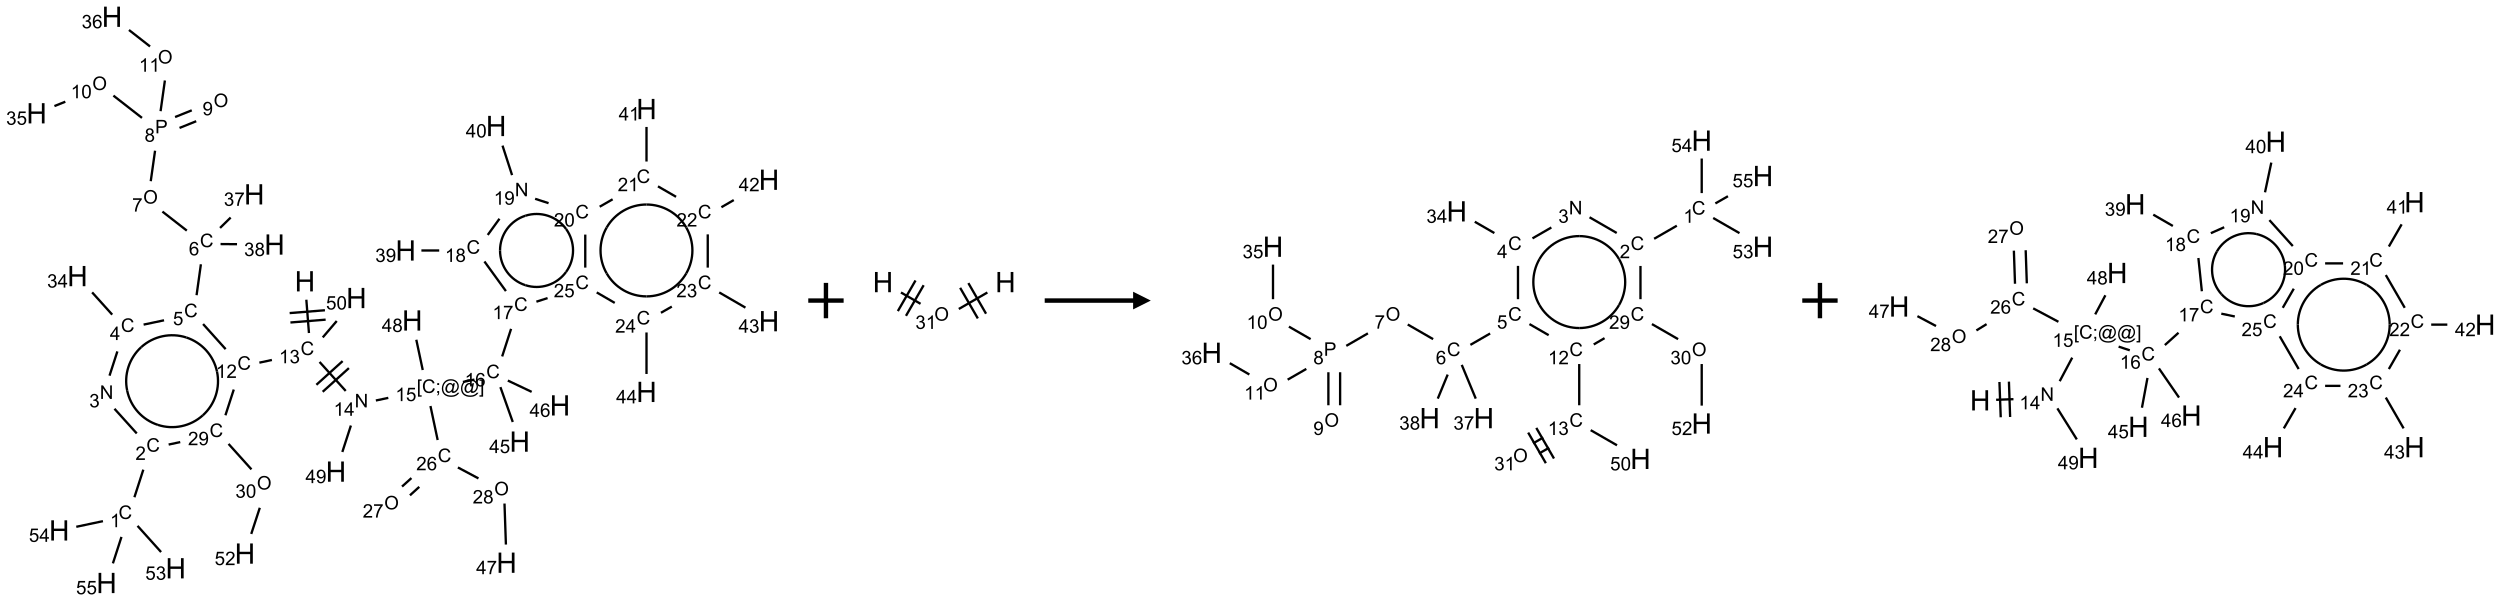 <?xml version="1.0" encoding="UTF-8"?>
<svg xmlns="http://www.w3.org/2000/svg" xmlns:xlink="http://www.w3.org/1999/xlink" width="1414" height="340" viewBox="0 0 1414 340">
<defs>
<g>
<g id="glyph-0-0">
<path d="M 2 0 L 2 -10 L 10 -10 L 10 0 Z M 2.25 -0.25 L 9.75 -0.25 L 9.75 -9.75 L 2.25 -9.75 Z M 2.25 -0.25 "/>
</g>
<g id="glyph-0-1">
<path d="M 1.281 0 L 1.281 -11.453 L 2.797 -11.453 L 2.797 -6.75 L 8.75 -6.75 L 8.75 -11.453 L 10.266 -11.453 L 10.266 0 L 8.75 0 L 8.75 -5.398 L 2.797 -5.398 L 2.797 0 Z M 1.281 0 "/>
</g>
<g id="glyph-1-0">
<path d="M 1.332 0 L 1.332 -6.668 L 6.668 -6.668 L 6.668 0 Z M 1.5 -0.168 L 6.5 -0.168 L 6.5 -6.5 L 1.5 -6.5 Z M 1.5 -0.168 "/>
</g>
<g id="glyph-1-1">
<path d="M 6.27 -2.676 L 7.281 -2.422 C 7.07 -1.594 6.688 -0.961 6.137 -0.523 C 5.586 -0.086 4.914 0.129 4.121 0.129 C 3.297 0.129 2.629 -0.039 2.113 -0.371 C 1.598 -0.707 1.203 -1.191 0.934 -1.828 C 0.664 -2.465 0.531 -3.145 0.531 -3.875 C 0.531 -4.672 0.684 -5.363 0.988 -5.957 C 1.293 -6.547 1.723 -6.996 2.285 -7.305 C 2.844 -7.613 3.461 -7.766 4.137 -7.766 C 4.898 -7.766 5.543 -7.57 6.062 -7.184 C 6.582 -6.793 6.945 -6.246 7.152 -5.543 L 6.156 -5.309 C 5.98 -5.863 5.723 -6.266 5.387 -6.52 C 5.051 -6.773 4.625 -6.902 4.113 -6.902 C 3.527 -6.902 3.039 -6.762 2.645 -6.48 C 2.25 -6.199 1.973 -5.82 1.812 -5.348 C 1.652 -4.871 1.574 -4.383 1.574 -3.879 C 1.574 -3.23 1.668 -2.664 1.855 -2.18 C 2.047 -1.695 2.34 -1.332 2.738 -1.094 C 3.137 -0.855 3.57 -0.734 4.035 -0.734 C 4.602 -0.734 5.082 -0.898 5.473 -1.223 C 5.867 -1.551 6.133 -2.035 6.27 -2.676 Z M 6.27 -2.676 "/>
</g>
<g id="glyph-1-2">
<path d="M 3.973 0 L 3.035 0 L 3.035 -5.973 C 2.809 -5.758 2.516 -5.543 2.148 -5.328 C 1.781 -5.113 1.453 -4.953 1.16 -4.844 L 1.16 -5.75 C 1.684 -5.996 2.145 -6.297 2.535 -6.645 C 2.93 -6.996 3.207 -7.336 3.371 -7.668 L 3.973 -7.668 Z M 3.973 0 "/>
</g>
<g id="glyph-1-3">
<path d="M 0.449 -2.016 L 1.387 -2.141 C 1.492 -1.609 1.676 -1.227 1.934 -0.992 C 2.191 -0.758 2.508 -0.641 2.879 -0.641 C 3.32 -0.641 3.695 -0.793 3.996 -1.098 C 4.301 -1.402 4.453 -1.781 4.453 -2.234 C 4.453 -2.664 4.312 -3.02 4.031 -3.301 C 3.75 -3.578 3.391 -3.719 2.957 -3.719 C 2.781 -3.719 2.562 -3.684 2.297 -3.613 L 2.402 -4.438 C 2.465 -4.43 2.516 -4.426 2.551 -4.426 C 2.949 -4.426 3.312 -4.531 3.629 -4.738 C 3.949 -4.949 4.109 -5.27 4.109 -5.703 C 4.109 -6.047 3.992 -6.332 3.762 -6.559 C 3.527 -6.785 3.227 -6.895 2.859 -6.895 C 2.496 -6.895 2.191 -6.781 1.949 -6.551 C 1.707 -6.324 1.547 -5.98 1.48 -5.52 L 0.543 -5.688 C 0.656 -6.316 0.918 -6.805 1.324 -7.148 C 1.73 -7.492 2.234 -7.668 2.84 -7.668 C 3.254 -7.668 3.641 -7.578 3.988 -7.398 C 4.34 -7.219 4.609 -6.977 4.793 -6.668 C 4.98 -6.359 5.074 -6.031 5.074 -5.684 C 5.074 -5.352 4.984 -5.051 4.809 -4.781 C 4.629 -4.512 4.367 -4.297 4.02 -4.137 C 4.473 -4.031 4.824 -3.816 5.074 -3.488 C 5.324 -3.16 5.449 -2.75 5.449 -2.254 C 5.449 -1.59 5.203 -1.023 4.719 -0.559 C 4.234 -0.098 3.617 0.137 2.875 0.137 C 2.203 0.137 1.648 -0.062 1.207 -0.465 C 0.762 -0.863 0.512 -1.379 0.449 -2.016 Z M 0.449 -2.016 "/>
</g>
<g id="glyph-1-4">
<path d="M 5.371 -0.902 L 5.371 0 L 0.324 0 C 0.316 -0.227 0.352 -0.441 0.434 -0.652 C 0.562 -0.996 0.766 -1.332 1.051 -1.668 C 1.332 -2 1.742 -2.387 2.277 -2.824 C 3.105 -3.504 3.668 -4.043 3.957 -4.441 C 4.25 -4.84 4.395 -5.215 4.395 -5.566 C 4.395 -5.938 4.262 -6.254 3.996 -6.508 C 3.73 -6.762 3.387 -6.891 2.957 -6.891 C 2.508 -6.891 2.145 -6.754 1.875 -6.484 C 1.605 -6.215 1.469 -5.84 1.465 -5.359 L 0.5 -5.457 C 0.566 -6.176 0.812 -6.727 1.246 -7.102 C 1.676 -7.477 2.254 -7.668 2.98 -7.668 C 3.711 -7.668 4.293 -7.465 4.719 -7.059 C 5.145 -6.652 5.359 -6.148 5.359 -5.547 C 5.359 -5.242 5.297 -4.941 5.172 -4.645 C 5.047 -4.352 4.84 -4.039 4.551 -3.715 C 4.262 -3.387 3.777 -2.938 3.105 -2.371 C 2.543 -1.898 2.18 -1.578 2.02 -1.41 C 1.859 -1.242 1.73 -1.07 1.625 -0.902 Z M 5.371 -0.902 "/>
</g>
<g id="glyph-1-5">
<path d="M 0.441 -2 L 1.426 -2.082 C 1.5 -1.605 1.668 -1.242 1.934 -1.004 C 2.199 -0.762 2.52 -0.641 2.895 -0.641 C 3.348 -0.641 3.73 -0.812 4.043 -1.152 C 4.355 -1.492 4.512 -1.941 4.512 -2.504 C 4.512 -3.039 4.359 -3.461 4.059 -3.77 C 3.758 -4.078 3.367 -4.234 2.879 -4.234 C 2.578 -4.234 2.305 -4.164 2.062 -4.027 C 1.82 -3.891 1.629 -3.715 1.488 -3.496 L 0.609 -3.609 L 1.348 -7.531 L 5.145 -7.531 L 5.145 -6.637 L 2.098 -6.637 L 1.688 -4.582 C 2.145 -4.902 2.625 -5.062 3.129 -5.062 C 3.797 -5.062 4.359 -4.832 4.816 -4.371 C 5.277 -3.91 5.504 -3.312 5.504 -2.59 C 5.504 -1.898 5.305 -1.301 4.902 -0.797 C 4.41 -0.18 3.742 0.129 2.895 0.129 C 2.199 0.129 1.633 -0.062 1.195 -0.453 C 0.758 -0.844 0.504 -1.359 0.441 -2 Z M 0.441 -2 "/>
</g>
<g id="glyph-1-6">
<path d="M 5.309 -5.766 L 4.375 -5.691 C 4.293 -6.059 4.172 -6.328 4.02 -6.496 C 3.766 -6.762 3.453 -6.895 3.082 -6.895 C 2.785 -6.895 2.523 -6.812 2.297 -6.645 C 2 -6.43 1.77 -6.117 1.598 -5.703 C 1.43 -5.289 1.34 -4.703 1.332 -3.938 C 1.559 -4.281 1.836 -4.535 2.16 -4.703 C 2.488 -4.871 2.828 -4.953 3.188 -4.953 C 3.812 -4.953 4.344 -4.723 4.785 -4.262 C 5.223 -3.801 5.441 -3.207 5.441 -2.48 C 5.441 -2 5.34 -1.555 5.133 -1.145 C 4.926 -0.73 4.641 -0.418 4.281 -0.199 C 3.922 0.02 3.512 0.129 3.051 0.129 C 2.27 0.129 1.633 -0.156 1.141 -0.73 C 0.648 -1.305 0.402 -2.254 0.402 -3.574 C 0.402 -5.051 0.672 -6.121 1.219 -6.793 C 1.695 -7.375 2.336 -7.668 3.141 -7.668 C 3.742 -7.668 4.234 -7.5 4.617 -7.16 C 5 -6.824 5.23 -6.359 5.309 -5.766 Z M 1.48 -2.473 C 1.48 -2.152 1.547 -1.844 1.684 -1.547 C 1.82 -1.25 2.016 -1.027 2.262 -0.871 C 2.508 -0.719 2.766 -0.641 3.035 -0.641 C 3.434 -0.641 3.773 -0.801 4.059 -1.121 C 4.344 -1.441 4.484 -1.875 4.484 -2.422 C 4.484 -2.949 4.344 -3.367 4.062 -3.668 C 3.781 -3.973 3.426 -4.125 3 -4.125 C 2.578 -4.125 2.219 -3.973 1.922 -3.668 C 1.625 -3.363 1.48 -2.969 1.48 -2.473 Z M 1.48 -2.473 "/>
</g>
<g id="glyph-1-7">
<path d="M 0.516 -3.719 C 0.516 -4.984 0.855 -5.977 1.535 -6.695 C 2.215 -7.414 3.094 -7.77 4.172 -7.77 C 4.875 -7.77 5.512 -7.602 6.078 -7.266 C 6.645 -6.93 7.074 -6.461 7.371 -5.855 C 7.668 -5.254 7.816 -4.57 7.816 -3.809 C 7.816 -3.035 7.66 -2.34 7.348 -1.73 C 7.035 -1.117 6.594 -0.656 6.02 -0.34 C 5.449 -0.027 4.828 0.129 4.168 0.129 C 3.449 0.129 2.805 -0.043 2.238 -0.391 C 1.672 -0.738 1.246 -1.211 0.953 -1.812 C 0.66 -2.414 0.516 -3.047 0.516 -3.719 Z M 1.559 -3.703 C 1.559 -2.781 1.805 -2.059 2.301 -1.527 C 2.793 -1 3.414 -0.734 4.16 -0.734 C 4.922 -0.734 5.547 -1 6.039 -1.535 C 6.531 -2.07 6.777 -2.828 6.777 -3.812 C 6.777 -4.434 6.672 -4.977 6.461 -5.441 C 6.25 -5.902 5.945 -6.262 5.539 -6.52 C 5.133 -6.773 4.68 -6.902 4.176 -6.902 C 3.461 -6.902 2.848 -6.656 2.332 -6.164 C 1.816 -5.672 1.559 -4.852 1.559 -3.703 Z M 1.559 -3.703 "/>
</g>
<g id="glyph-1-8">
<path d="M 0.504 -6.637 L 0.504 -7.535 L 5.449 -7.535 L 5.449 -6.809 C 4.961 -6.289 4.48 -5.602 4.004 -4.746 C 3.527 -3.887 3.156 -3.004 2.895 -2.098 C 2.707 -1.461 2.59 -0.762 2.535 0 L 1.574 0 C 1.582 -0.602 1.703 -1.328 1.926 -2.176 C 2.152 -3.027 2.477 -3.848 2.898 -4.637 C 3.32 -5.426 3.77 -6.094 4.246 -6.637 Z M 0.504 -6.637 "/>
</g>
<g id="glyph-1-9">
<path d="M 0.824 0 L 0.824 -7.637 L 3.703 -7.637 C 4.211 -7.637 4.598 -7.609 4.863 -7.562 C 5.238 -7.5 5.555 -7.383 5.809 -7.207 C 6.062 -7.031 6.266 -6.785 6.418 -6.469 C 6.574 -6.152 6.652 -5.805 6.652 -5.426 C 6.652 -4.777 6.445 -4.227 6.031 -3.777 C 5.617 -3.328 4.871 -3.105 3.793 -3.105 L 1.832 -3.105 L 1.832 0 Z M 1.832 -4.004 L 3.809 -4.004 C 4.461 -4.004 4.922 -4.125 5.199 -4.371 C 5.473 -4.613 5.609 -4.953 5.609 -5.395 C 5.609 -5.715 5.527 -5.988 5.367 -6.215 C 5.207 -6.441 4.992 -6.594 4.73 -6.668 C 4.559 -6.711 4.246 -6.734 3.785 -6.734 L 1.832 -6.734 Z M 1.832 -4.004 "/>
</g>
<g id="glyph-1-10">
<path d="M 1.887 -4.141 C 1.496 -4.281 1.207 -4.484 1.02 -4.75 C 0.832 -5.016 0.738 -5.328 0.738 -5.699 C 0.738 -6.254 0.938 -6.719 1.34 -7.098 C 1.738 -7.477 2.27 -7.668 2.934 -7.668 C 3.598 -7.668 4.137 -7.473 4.543 -7.086 C 4.949 -6.699 5.152 -6.227 5.152 -5.672 C 5.152 -5.316 5.059 -5.008 4.871 -4.746 C 4.688 -4.484 4.406 -4.281 4.027 -4.141 C 4.496 -3.988 4.852 -3.742 5.098 -3.402 C 5.34 -3.062 5.465 -2.656 5.465 -2.184 C 5.465 -1.531 5.234 -0.98 4.77 -0.535 C 4.309 -0.09 3.703 0.129 2.949 0.129 C 2.195 0.129 1.586 -0.094 1.125 -0.539 C 0.664 -0.984 0.434 -1.543 0.434 -2.207 C 0.434 -2.703 0.559 -3.121 0.809 -3.457 C 1.062 -3.793 1.422 -4.02 1.887 -4.141 Z M 1.699 -5.73 C 1.699 -5.367 1.812 -5.074 2.047 -4.844 C 2.281 -4.613 2.582 -4.5 2.953 -4.5 C 3.312 -4.5 3.609 -4.613 3.84 -4.84 C 4.07 -5.066 4.188 -5.348 4.188 -5.676 C 4.188 -6.02 4.07 -6.309 3.832 -6.543 C 3.594 -6.777 3.297 -6.895 2.941 -6.895 C 2.586 -6.895 2.289 -6.781 2.051 -6.551 C 1.816 -6.324 1.699 -6.047 1.699 -5.73 Z M 1.395 -2.203 C 1.395 -1.938 1.461 -1.676 1.586 -1.426 C 1.711 -1.176 1.902 -0.984 2.152 -0.848 C 2.402 -0.711 2.672 -0.641 2.957 -0.641 C 3.406 -0.641 3.777 -0.785 4.066 -1.074 C 4.359 -1.363 4.504 -1.727 4.504 -2.172 C 4.504 -2.625 4.355 -2.996 4.055 -3.293 C 3.754 -3.586 3.379 -3.734 2.926 -3.734 C 2.484 -3.734 2.121 -3.59 1.832 -3.297 C 1.543 -3.004 1.395 -2.641 1.395 -2.203 Z M 1.395 -2.203 "/>
</g>
<g id="glyph-1-11">
<path d="M 0.582 -1.766 L 1.484 -1.848 C 1.562 -1.426 1.707 -1.117 1.922 -0.926 C 2.137 -0.734 2.414 -0.641 2.75 -0.641 C 3.039 -0.641 3.289 -0.707 3.508 -0.84 C 3.727 -0.973 3.902 -1.148 4.043 -1.367 C 4.18 -1.586 4.297 -1.887 4.391 -2.262 C 4.484 -2.637 4.531 -3.016 4.531 -3.406 C 4.531 -3.449 4.531 -3.512 4.527 -3.594 C 4.34 -3.297 4.082 -3.055 3.758 -2.867 C 3.434 -2.68 3.082 -2.59 2.703 -2.59 C 2.07 -2.59 1.535 -2.816 1.098 -3.277 C 0.66 -3.734 0.441 -4.34 0.441 -5.09 C 0.441 -5.863 0.672 -6.484 1.129 -6.957 C 1.586 -7.43 2.156 -7.668 2.844 -7.668 C 3.34 -7.668 3.793 -7.531 4.207 -7.266 C 4.617 -7 4.93 -6.617 5.145 -6.121 C 5.355 -5.629 5.465 -4.91 5.465 -3.973 C 5.465 -2.996 5.359 -2.223 5.145 -1.645 C 4.934 -1.066 4.617 -0.625 4.199 -0.324 C 3.781 -0.02 3.293 0.129 2.73 0.129 C 2.133 0.129 1.645 -0.035 1.266 -0.367 C 0.887 -0.699 0.66 -1.164 0.582 -1.766 Z M 4.422 -5.137 C 4.422 -5.676 4.277 -6.102 3.992 -6.418 C 3.707 -6.734 3.359 -6.891 2.957 -6.891 C 2.543 -6.891 2.18 -6.719 1.871 -6.379 C 1.562 -6.039 1.406 -5.598 1.406 -5.059 C 1.406 -4.57 1.555 -4.176 1.848 -3.871 C 2.141 -3.566 2.5 -3.418 2.934 -3.418 C 3.367 -3.418 3.723 -3.57 4.004 -3.871 C 4.281 -4.176 4.422 -4.598 4.422 -5.137 Z M 4.422 -5.137 "/>
</g>
<g id="glyph-1-12">
<path d="M 0.441 -3.766 C 0.441 -4.668 0.535 -5.395 0.723 -5.945 C 0.906 -6.496 1.184 -6.922 1.551 -7.219 C 1.918 -7.516 2.375 -7.668 2.934 -7.668 C 3.344 -7.668 3.703 -7.586 4.012 -7.418 C 4.32 -7.254 4.574 -7.016 4.777 -6.707 C 4.977 -6.395 5.137 -6.016 5.25 -5.57 C 5.363 -5.125 5.422 -4.523 5.422 -3.766 C 5.422 -2.871 5.328 -2.148 5.145 -1.598 C 4.961 -1.047 4.688 -0.621 4.32 -0.32 C 3.953 -0.02 3.492 0.129 2.934 0.129 C 2.195 0.129 1.617 -0.133 1.199 -0.66 C 0.695 -1.297 0.441 -2.332 0.441 -3.766 Z M 1.406 -3.766 C 1.406 -2.512 1.555 -1.68 1.848 -1.262 C 2.141 -0.848 2.5 -0.641 2.934 -0.641 C 3.363 -0.641 3.727 -0.848 4.02 -1.266 C 4.312 -1.684 4.457 -2.516 4.457 -3.766 C 4.457 -5.023 4.312 -5.859 4.02 -6.27 C 3.727 -6.684 3.359 -6.891 2.922 -6.891 C 2.492 -6.891 2.148 -6.707 1.891 -6.344 C 1.566 -5.879 1.406 -5.02 1.406 -3.766 Z M 1.406 -3.766 "/>
</g>
<g id="glyph-1-13">
<path d="M 3.449 0 L 3.449 -1.828 L 0.137 -1.828 L 0.137 -2.688 L 3.621 -7.637 L 4.387 -7.637 L 4.387 -2.688 L 5.418 -2.688 L 5.418 -1.828 L 4.387 -1.828 L 4.387 0 Z M 3.449 -2.688 L 3.449 -6.129 L 1.059 -2.688 Z M 3.449 -2.688 "/>
</g>
<g id="glyph-1-14">
<path d="M 0.812 0 L 0.812 -7.637 L 1.848 -7.637 L 5.859 -1.641 L 5.859 -7.637 L 6.828 -7.637 L 6.828 0 L 5.793 0 L 1.781 -6 L 1.781 0 Z M 0.812 0 "/>
</g>
<g id="glyph-1-15">
<path d="M 0.723 2.121 L 0.723 -7.637 L 2.793 -7.637 L 2.793 -6.859 L 1.66 -6.859 L 1.66 1.344 L 2.793 1.344 L 2.793 2.121 Z M 0.723 2.121 "/>
</g>
<g id="glyph-1-16">
<path d="M 0.949 -4.465 L 0.949 -5.531 L 2.016 -5.531 L 2.016 -4.465 Z M 0.949 0 L 0.949 -1.066 L 2.016 -1.066 L 2.016 0 C 2.016 0.391 1.945 0.711 1.809 0.949 C 1.668 1.191 1.449 1.379 1.145 1.512 L 0.887 1.109 C 1.082 1.023 1.23 0.895 1.324 0.727 C 1.418 0.559 1.469 0.316 1.48 0 Z M 0.949 0 "/>
</g>
<g id="glyph-1-17">
<path d="M 6.047 -0.848 C 5.82 -0.59 5.57 -0.379 5.289 -0.223 C 5.008 -0.062 4.73 0.016 4.449 0.016 C 4.141 0.016 3.84 -0.074 3.547 -0.254 C 3.254 -0.434 3.02 -0.715 2.836 -1.09 C 2.652 -1.465 2.562 -1.875 2.562 -2.324 C 2.562 -2.875 2.703 -3.43 2.988 -3.98 C 3.27 -4.535 3.621 -4.953 4.043 -5.23 C 4.461 -5.508 4.871 -5.645 5.266 -5.645 C 5.566 -5.645 5.855 -5.566 6.129 -5.41 C 6.402 -5.25 6.641 -5.012 6.84 -4.688 L 7.016 -5.496 L 7.949 -5.496 L 7.199 -2 C 7.094 -1.516 7.043 -1.246 7.043 -1.191 C 7.043 -1.098 7.078 -1.02 7.148 -0.949 C 7.219 -0.883 7.305 -0.848 7.406 -0.848 C 7.59 -0.848 7.832 -0.953 8.129 -1.168 C 8.527 -1.445 8.84 -1.816 9.07 -2.285 C 9.301 -2.75 9.418 -3.234 9.418 -3.73 C 9.418 -4.309 9.27 -4.852 8.973 -5.355 C 8.676 -5.859 8.23 -6.262 7.645 -6.562 C 7.055 -6.863 6.406 -7.016 5.691 -7.016 C 4.879 -7.016 4.137 -6.824 3.465 -6.445 C 2.793 -6.066 2.273 -5.52 1.902 -4.809 C 1.535 -4.098 1.348 -3.34 1.348 -2.527 C 1.348 -1.676 1.535 -0.941 1.902 -0.328 C 2.273 0.285 2.809 0.742 3.508 1.035 C 4.207 1.328 4.984 1.473 5.832 1.473 C 6.742 1.473 7.504 1.32 8.121 1.016 C 8.734 0.711 9.195 0.34 9.5 -0.098 L 10.441 -0.098 C 10.266 0.266 9.961 0.637 9.531 1.016 C 9.102 1.395 8.59 1.695 7.996 1.914 C 7.402 2.133 6.688 2.246 5.848 2.246 C 5.078 2.246 4.367 2.145 3.715 1.949 C 3.066 1.75 2.512 1.453 2.051 1.055 C 1.594 0.656 1.25 0.199 1.016 -0.316 C 0.723 -0.973 0.578 -1.684 0.578 -2.441 C 0.578 -3.289 0.75 -4.098 1.098 -4.863 C 1.523 -5.805 2.125 -6.527 2.902 -7.027 C 3.684 -7.527 4.629 -7.777 5.738 -7.777 C 6.602 -7.777 7.375 -7.602 8.059 -7.246 C 8.746 -6.895 9.285 -6.371 9.684 -5.672 C 10.02 -5.07 10.188 -4.418 10.188 -3.715 C 10.188 -2.707 9.832 -1.812 9.125 -1.031 C 8.492 -0.328 7.801 0.02 7.051 0.02 C 6.812 0.02 6.617 -0.016 6.473 -0.09 C 6.324 -0.16 6.215 -0.266 6.145 -0.402 C 6.102 -0.488 6.066 -0.637 6.047 -0.848 Z M 3.527 -2.262 C 3.527 -1.785 3.641 -1.414 3.863 -1.152 C 4.09 -0.887 4.348 -0.754 4.641 -0.754 C 4.836 -0.754 5.039 -0.812 5.254 -0.93 C 5.469 -1.047 5.676 -1.219 5.871 -1.449 C 6.066 -1.676 6.23 -1.969 6.355 -2.32 C 6.48 -2.672 6.543 -3.027 6.543 -3.379 C 6.543 -3.852 6.426 -4.219 6.191 -4.48 C 5.957 -4.738 5.672 -4.871 5.332 -4.871 C 5.109 -4.871 4.902 -4.812 4.707 -4.699 C 4.512 -4.586 4.32 -4.406 4.137 -4.156 C 3.953 -3.906 3.805 -3.602 3.691 -3.246 C 3.582 -2.887 3.527 -2.559 3.527 -2.262 Z M 3.527 -2.262 "/>
</g>
<g id="glyph-1-18">
<path d="M 2.27 2.121 L 0.203 2.121 L 0.203 1.344 L 1.332 1.344 L 1.332 -6.859 L 0.203 -6.859 L 0.203 -7.637 L 2.27 -7.637 Z M 2.27 2.121 "/>
</g>
</g>
</defs>
<path fill="none" stroke-width="0.033" stroke-linecap="butt" stroke-linejoin="miter" stroke="rgb(0%, 0%, 0%)" stroke-opacity="1" stroke-miterlimit="10" d="M 3.814 4.001 L 3.851 4.472 " transform="matrix(40, 0, 0, 40, 20.703, 9.479)"/>
<path fill="none" stroke-width="0.033" stroke-linecap="butt" stroke-linejoin="miter" stroke="rgb(0%, 0%, 0%)" stroke-opacity="1" stroke-miterlimit="10" d="M 3.589 4.323 L 4.087 4.283 " transform="matrix(40, 0, 0, 40, 20.703, 9.479)"/>
<path fill="none" stroke-width="0.033" stroke-linecap="butt" stroke-linejoin="miter" stroke="rgb(0%, 0%, 0%)" stroke-opacity="1" stroke-miterlimit="10" d="M 3.578 4.19 L 4.077 4.15 " transform="matrix(40, 0, 0, 40, 20.703, 9.479)"/>
<path fill="none" stroke-width="0.033" stroke-linecap="butt" stroke-linejoin="miter" stroke="rgb(0%, 0%, 0%)" stroke-opacity="1" stroke-miterlimit="10" d="M 3.327 4.853 L 3.15 4.891 " transform="matrix(40, 0, 0, 40, 20.703, 9.479)"/>
<path fill="none" stroke-width="0.033" stroke-linecap="butt" stroke-linejoin="miter" stroke="rgb(0%, 0%, 0%)" stroke-opacity="1" stroke-miterlimit="10" d="M 2.673 4.7 L 2.354 4.345 " transform="matrix(40, 0, 0, 40, 20.703, 9.479)"/>
<path fill="none" stroke-width="0.033" stroke-linecap="butt" stroke-linejoin="miter" stroke="rgb(0%, 0%, 0%)" stroke-opacity="1" stroke-miterlimit="10" d="M 2.262 3.937 L 2.323 3.5 " transform="matrix(40, 0, 0, 40, 20.703, 9.479)"/>
<path fill="none" stroke-width="0.033" stroke-linecap="butt" stroke-linejoin="miter" stroke="rgb(0%, 0%, 0%)" stroke-opacity="1" stroke-miterlimit="10" d="M 2.124 3.024 L 1.779 2.755 " transform="matrix(40, 0, 0, 40, 20.703, 9.479)"/>
<path fill="none" stroke-width="0.033" stroke-linecap="butt" stroke-linejoin="miter" stroke="rgb(0%, 0%, 0%)" stroke-opacity="1" stroke-miterlimit="10" d="M 1.614 2.325 L 1.675 1.894 " transform="matrix(40, 0, 0, 40, 20.703, 9.479)"/>
<path fill="none" stroke-width="0.033" stroke-linecap="butt" stroke-linejoin="miter" stroke="rgb(0%, 0%, 0%)" stroke-opacity="1" stroke-miterlimit="10" d="M 2.021 1.572 L 2.257 1.477 " transform="matrix(40, 0, 0, 40, 20.703, 9.479)"/>
<path fill="none" stroke-width="0.033" stroke-linecap="butt" stroke-linejoin="miter" stroke="rgb(0%, 0%, 0%)" stroke-opacity="1" stroke-miterlimit="10" d="M 1.958 1.418 L 2.194 1.323 " transform="matrix(40, 0, 0, 40, 20.703, 9.479)"/>
<path fill="none" stroke-width="0.033" stroke-linecap="butt" stroke-linejoin="miter" stroke="rgb(0%, 0%, 0%)" stroke-opacity="1" stroke-miterlimit="10" d="M 1.49 1.43 L 1.086 1.115 " transform="matrix(40, 0, 0, 40, 20.703, 9.479)"/>
<path fill="none" stroke-width="0.033" stroke-linecap="butt" stroke-linejoin="miter" stroke="rgb(0%, 0%, 0%)" stroke-opacity="1" stroke-miterlimit="10" d="M 0.406 1.201 L 0.252 1.263 " transform="matrix(40, 0, 0, 40, 20.703, 9.479)"/>
<path fill="none" stroke-width="0.033" stroke-linecap="butt" stroke-linejoin="miter" stroke="rgb(0%, 0%, 0%)" stroke-opacity="1" stroke-miterlimit="10" d="M 1.753 1.335 L 1.814 0.901 " transform="matrix(40, 0, 0, 40, 20.703, 9.479)"/>
<path fill="none" stroke-width="0.033" stroke-linecap="butt" stroke-linejoin="miter" stroke="rgb(0%, 0%, 0%)" stroke-opacity="1" stroke-miterlimit="10" d="M 1.604 0.42 L 1.306 0.187 " transform="matrix(40, 0, 0, 40, 20.703, 9.479)"/>
<path fill="none" stroke-width="0.033" stroke-linecap="butt" stroke-linejoin="miter" stroke="rgb(0%, 0%, 0%)" stroke-opacity="1" stroke-miterlimit="10" d="M 2.594 2.986 L 2.744 2.839 " transform="matrix(40, 0, 0, 40, 20.703, 9.479)"/>
<path fill="none" stroke-width="0.033" stroke-linecap="butt" stroke-linejoin="miter" stroke="rgb(0%, 0%, 0%)" stroke-opacity="1" stroke-miterlimit="10" d="M 2.601 3.214 L 2.834 3.216 " transform="matrix(40, 0, 0, 40, 20.703, 9.479)"/>
<path fill="none" stroke-width="0.033" stroke-linecap="butt" stroke-linejoin="miter" stroke="rgb(0%, 0%, 0%)" stroke-opacity="1" stroke-miterlimit="10" d="M 1.802 4.292 L 1.513 4.353 " transform="matrix(40, 0, 0, 40, 20.703, 9.479)"/>
<path fill="none" stroke-width="0.033" stroke-linecap="butt" stroke-linejoin="miter" stroke="rgb(0%, 0%, 0%)" stroke-opacity="1" stroke-miterlimit="10" d="M 1.069 4.212 L 0.785 3.897 " transform="matrix(40, 0, 0, 40, 20.703, 9.479)"/>
<path fill="none" stroke-width="0.033" stroke-linecap="butt" stroke-linejoin="miter" stroke="rgb(0%, 0%, 0%)" stroke-opacity="1" stroke-miterlimit="10" d="M 1.142 4.732 L 1.031 5.075 " transform="matrix(40, 0, 0, 40, 20.703, 9.479)"/>
<path fill="none" stroke-width="0.033" stroke-linecap="butt" stroke-linejoin="miter" stroke="rgb(0%, 0%, 0%)" stroke-opacity="1" stroke-miterlimit="10" d="M 1.101 5.543 L 1.416 5.892 " transform="matrix(40, 0, 0, 40, 20.703, 9.479)"/>
<path fill="none" stroke-width="0.033" stroke-linecap="butt" stroke-linejoin="miter" stroke="rgb(0%, 0%, 0%)" stroke-opacity="1" stroke-miterlimit="10" d="M 1.509 6.404 L 1.383 6.794 " transform="matrix(40, 0, 0, 40, 20.703, 9.479)"/>
<path fill="none" stroke-width="0.033" stroke-linecap="butt" stroke-linejoin="miter" stroke="rgb(0%, 0%, 0%)" stroke-opacity="1" stroke-miterlimit="10" d="M 1.427 7.199 L 1.76 7.569 " transform="matrix(40, 0, 0, 40, 20.703, 9.479)"/>
<path fill="none" stroke-width="0.033" stroke-linecap="butt" stroke-linejoin="miter" stroke="rgb(0%, 0%, 0%)" stroke-opacity="1" stroke-miterlimit="10" d="M 0.938 7.132 L 0.561 7.212 " transform="matrix(40, 0, 0, 40, 20.703, 9.479)"/>
<path fill="none" stroke-width="0.033" stroke-linecap="butt" stroke-linejoin="miter" stroke="rgb(0%, 0%, 0%)" stroke-opacity="1" stroke-miterlimit="10" d="M 1.2 7.355 L 1.079 7.729 " transform="matrix(40, 0, 0, 40, 20.703, 9.479)"/>
<path fill="none" stroke-width="0.033" stroke-linecap="butt" stroke-linejoin="miter" stroke="rgb(0%, 0%, 0%)" stroke-opacity="1" stroke-miterlimit="10" d="M 1.867 6.049 L 2.031 6.014 " transform="matrix(40, 0, 0, 40, 20.703, 9.479)"/>
<path fill="none" stroke-width="0.033" stroke-linecap="butt" stroke-linejoin="miter" stroke="rgb(0%, 0%, 0%)" stroke-opacity="1" stroke-miterlimit="10" d="M 2.67 5.635 L 2.788 5.271 " transform="matrix(40, 0, 0, 40, 20.703, 9.479)"/>
<path fill="none" stroke-width="0.033" stroke-linecap="butt" stroke-linejoin="miter" stroke="rgb(0%, 0%, 0%)" stroke-opacity="1" stroke-miterlimit="10" d="M 2.714 6.04 L 3.038 6.4 " transform="matrix(40, 0, 0, 40, 20.703, 9.479)"/>
<path fill="none" stroke-width="0.033" stroke-linecap="butt" stroke-linejoin="miter" stroke="rgb(0%, 0%, 0%)" stroke-opacity="1" stroke-miterlimit="10" d="M 3.156 6.943 L 3.035 7.313 " transform="matrix(40, 0, 0, 40, 20.703, 9.479)"/>
<path fill="none" stroke-width="0.033" stroke-linecap="butt" stroke-linejoin="miter" stroke="rgb(0%, 0%, 0%)" stroke-opacity="1" stroke-miterlimit="10" d="M 4.001 4.881 L 4.371 5.291 " transform="matrix(40, 0, 0, 40, 20.703, 9.479)"/>
<path fill="none" stroke-width="0.033" stroke-linecap="butt" stroke-linejoin="miter" stroke="rgb(0%, 0%, 0%)" stroke-opacity="1" stroke-miterlimit="10" d="M 4.045 5.303 L 4.416 4.968 " transform="matrix(40, 0, 0, 40, 20.703, 9.479)"/>
<path fill="none" stroke-width="0.033" stroke-linecap="butt" stroke-linejoin="miter" stroke="rgb(0%, 0%, 0%)" stroke-opacity="1" stroke-miterlimit="10" d="M 3.956 5.204 L 4.327 4.869 " transform="matrix(40, 0, 0, 40, 20.703, 9.479)"/>
<path fill="none" stroke-width="0.033" stroke-linecap="butt" stroke-linejoin="miter" stroke="rgb(0%, 0%, 0%)" stroke-opacity="1" stroke-miterlimit="10" d="M 4.797 5.426 L 4.973 5.389 " transform="matrix(40, 0, 0, 40, 20.703, 9.479)"/>
<path fill="none" stroke-width="0.033" stroke-linecap="butt" stroke-linejoin="miter" stroke="rgb(0%, 0%, 0%)" stroke-opacity="1" stroke-miterlimit="10" d="M 6.028 5.164 L 6.191 5.13 " transform="matrix(40, 0, 0, 40, 20.703, 9.479)"/>
<path fill="none" stroke-width="0.033" stroke-linecap="butt" stroke-linejoin="miter" stroke="rgb(0%, 0%, 0%)" stroke-opacity="1" stroke-miterlimit="10" d="M 6.583 4.803 L 6.709 4.413 " transform="matrix(40, 0, 0, 40, 20.703, 9.479)"/>
<path fill="none" stroke-width="0.033" stroke-linecap="butt" stroke-linejoin="miter" stroke="rgb(0%, 0%, 0%)" stroke-opacity="1" stroke-miterlimit="10" d="M 6.636 3.879 L 6.332 3.46 " transform="matrix(40, 0, 0, 40, 20.703, 9.479)"/>
<path fill="none" stroke-width="0.033" stroke-linecap="butt" stroke-linejoin="miter" stroke="rgb(0%, 0%, 0%)" stroke-opacity="1" stroke-miterlimit="10" d="M 5.693 3.305 L 5.441 3.305 " transform="matrix(40, 0, 0, 40, 20.703, 9.479)"/>
<path fill="none" stroke-width="0.033" stroke-linecap="butt" stroke-linejoin="miter" stroke="rgb(0%, 0%, 0%)" stroke-opacity="1" stroke-miterlimit="10" d="M 6.379 3.085 L 6.545 2.856 " transform="matrix(40, 0, 0, 40, 20.703, 9.479)"/>
<path fill="none" stroke-width="0.033" stroke-linecap="butt" stroke-linejoin="miter" stroke="rgb(0%, 0%, 0%)" stroke-opacity="1" stroke-miterlimit="10" d="M 6.723 2.239 L 6.588 1.822 " transform="matrix(40, 0, 0, 40, 20.703, 9.479)"/>
<path fill="none" stroke-width="0.033" stroke-linecap="butt" stroke-linejoin="miter" stroke="rgb(0%, 0%, 0%)" stroke-opacity="1" stroke-miterlimit="10" d="M 7.049 2.574 L 7.239 2.636 " transform="matrix(40, 0, 0, 40, 20.703, 9.479)"/>
<path fill="none" stroke-width="0.033" stroke-linecap="butt" stroke-linejoin="miter" stroke="rgb(0%, 0%, 0%)" stroke-opacity="1" stroke-miterlimit="10" d="M 7.962 2.686 L 8.145 2.581 " transform="matrix(40, 0, 0, 40, 20.703, 9.479)"/>
<path fill="none" stroke-width="0.033" stroke-linecap="butt" stroke-linejoin="miter" stroke="rgb(0%, 0%, 0%)" stroke-opacity="1" stroke-miterlimit="10" d="M 8.624 2.047 L 8.624 1.558 " transform="matrix(40, 0, 0, 40, 20.703, 9.479)"/>
<path fill="none" stroke-width="0.033" stroke-linecap="butt" stroke-linejoin="miter" stroke="rgb(0%, 0%, 0%)" stroke-opacity="1" stroke-miterlimit="10" d="M 8.786 2.398 L 9.042 2.546 " transform="matrix(40, 0, 0, 40, 20.703, 9.479)"/>
<path fill="none" stroke-width="0.033" stroke-linecap="butt" stroke-linejoin="miter" stroke="rgb(0%, 0%, 0%)" stroke-opacity="1" stroke-miterlimit="10" d="M 9.683 2.693 L 9.858 2.592 " transform="matrix(40, 0, 0, 40, 20.703, 9.479)"/>
<path fill="none" stroke-width="0.033" stroke-linecap="butt" stroke-linejoin="miter" stroke="rgb(0%, 0%, 0%)" stroke-opacity="1" stroke-miterlimit="10" d="M 9.49 3.077 L 9.49 3.547 " transform="matrix(40, 0, 0, 40, 20.703, 9.479)"/>
<path fill="none" stroke-width="0.033" stroke-linecap="butt" stroke-linejoin="miter" stroke="rgb(0%, 0%, 0%)" stroke-opacity="1" stroke-miterlimit="10" d="M 9.652 3.898 L 10.023 4.113 " transform="matrix(40, 0, 0, 40, 20.703, 9.479)"/>
<path fill="none" stroke-width="0.033" stroke-linecap="butt" stroke-linejoin="miter" stroke="rgb(0%, 0%, 0%)" stroke-opacity="1" stroke-miterlimit="10" d="M 8.982 4.098 L 8.828 4.186 " transform="matrix(40, 0, 0, 40, 20.703, 9.479)"/>
<path fill="none" stroke-width="0.033" stroke-linecap="butt" stroke-linejoin="miter" stroke="rgb(0%, 0%, 0%)" stroke-opacity="1" stroke-miterlimit="10" d="M 8.624 4.464 L 8.624 5.051 " transform="matrix(40, 0, 0, 40, 20.703, 9.479)"/>
<path fill="none" stroke-width="0.033" stroke-linecap="butt" stroke-linejoin="miter" stroke="rgb(0%, 0%, 0%)" stroke-opacity="1" stroke-miterlimit="10" d="M 8.175 4.046 L 7.92 3.898 " transform="matrix(40, 0, 0, 40, 20.703, 9.479)"/>
<path fill="none" stroke-width="0.033" stroke-linecap="butt" stroke-linejoin="miter" stroke="rgb(0%, 0%, 0%)" stroke-opacity="1" stroke-miterlimit="10" d="M 7.225 3.978 L 7.067 4.029 " transform="matrix(40, 0, 0, 40, 20.703, 9.479)"/>
<path fill="none" stroke-width="0.033" stroke-linecap="butt" stroke-linejoin="miter" stroke="rgb(0%, 0%, 0%)" stroke-opacity="1" stroke-miterlimit="10" d="M 7.758 3.547 L 7.758 3.08 " transform="matrix(40, 0, 0, 40, 20.703, 9.479)"/>
<path fill="none" stroke-width="0.033" stroke-linecap="butt" stroke-linejoin="miter" stroke="rgb(0%, 0%, 0%)" stroke-opacity="1" stroke-miterlimit="10" d="M 6.558 5.237 L 6.733 5.73 " transform="matrix(40, 0, 0, 40, 20.703, 9.479)"/>
<path fill="none" stroke-width="0.033" stroke-linecap="butt" stroke-linejoin="miter" stroke="rgb(0%, 0%, 0%)" stroke-opacity="1" stroke-miterlimit="10" d="M 6.663 5.144 L 7 5.304 " transform="matrix(40, 0, 0, 40, 20.703, 9.479)"/>
<path fill="none" stroke-width="0.033" stroke-linecap="butt" stroke-linejoin="miter" stroke="rgb(0%, 0%, 0%)" stroke-opacity="1" stroke-miterlimit="10" d="M 5.569 5.504 L 5.671 5.985 " transform="matrix(40, 0, 0, 40, 20.703, 9.479)"/>
<path fill="none" stroke-width="0.033" stroke-linecap="butt" stroke-linejoin="miter" stroke="rgb(0%, 0%, 0%)" stroke-opacity="1" stroke-miterlimit="10" d="M 5.3 6.523 L 5.167 6.643 " transform="matrix(40, 0, 0, 40, 20.703, 9.479)"/>
<path fill="none" stroke-width="0.033" stroke-linecap="butt" stroke-linejoin="miter" stroke="rgb(0%, 0%, 0%)" stroke-opacity="1" stroke-miterlimit="10" d="M 5.411 6.647 L 5.279 6.767 " transform="matrix(40, 0, 0, 40, 20.703, 9.479)"/>
<path fill="none" stroke-width="0.033" stroke-linecap="butt" stroke-linejoin="miter" stroke="rgb(0%, 0%, 0%)" stroke-opacity="1" stroke-miterlimit="10" d="M 5.957 6.373 L 6.248 6.528 " transform="matrix(40, 0, 0, 40, 20.703, 9.479)"/>
<path fill="none" stroke-width="0.033" stroke-linecap="butt" stroke-linejoin="miter" stroke="rgb(0%, 0%, 0%)" stroke-opacity="1" stroke-miterlimit="10" d="M 6.616 6.883 L 6.636 7.463 " transform="matrix(40, 0, 0, 40, 20.703, 9.479)"/>
<path fill="none" stroke-width="0.033" stroke-linecap="butt" stroke-linejoin="miter" stroke="rgb(0%, 0%, 0%)" stroke-opacity="1" stroke-miterlimit="10" d="M 5.46 4.995 L 5.369 4.567 " transform="matrix(40, 0, 0, 40, 20.703, 9.479)"/>
<path fill="none" stroke-width="0.033" stroke-linecap="butt" stroke-linejoin="miter" stroke="rgb(0%, 0%, 0%)" stroke-opacity="1" stroke-miterlimit="10" d="M 4.444 5.78 L 4.323 6.154 " transform="matrix(40, 0, 0, 40, 20.703, 9.479)"/>
<path fill="none" stroke-width="0.033" stroke-linecap="butt" stroke-linejoin="miter" stroke="rgb(0%, 0%, 0%)" stroke-opacity="1" stroke-miterlimit="10" d="M 4.046 4.534 L 4.244 4.302 " transform="matrix(40, 0, 0, 40, 20.703, 9.479)"/>
<path fill="none" stroke-width="0.033" stroke-linecap="butt" stroke-linejoin="miter" stroke="rgb(0%, 0%, 0%)" stroke-opacity="1" stroke-miterlimit="10" d="M 2.117 4.535 C 2.337 4.607 2.503 4.791 2.551 5.018 " transform="matrix(40, 0, 0, 40, 20.703, 9.479)"/>
<path fill="none" stroke-width="0.033" stroke-linecap="butt" stroke-linejoin="miter" stroke="rgb(0%, 0%, 0%)" stroke-opacity="1" stroke-miterlimit="10" d="M 1.481 4.67 C 1.654 4.515 1.896 4.464 2.117 4.535 " transform="matrix(40, 0, 0, 40, 20.703, 9.479)"/>
<path fill="none" stroke-width="0.033" stroke-linecap="butt" stroke-linejoin="miter" stroke="rgb(0%, 0%, 0%)" stroke-opacity="1" stroke-miterlimit="10" d="M 1.281 5.288 C 1.232 5.061 1.309 4.826 1.481 4.67 " transform="matrix(40, 0, 0, 40, 20.703, 9.479)"/>
<path fill="none" stroke-width="0.033" stroke-linecap="butt" stroke-linejoin="miter" stroke="rgb(0%, 0%, 0%)" stroke-opacity="1" stroke-miterlimit="10" d="M 1.715 5.771 C 1.494 5.699 1.329 5.515 1.281 5.288 " transform="matrix(40, 0, 0, 40, 20.703, 9.479)"/>
<path fill="none" stroke-width="0.033" stroke-linecap="butt" stroke-linejoin="miter" stroke="rgb(0%, 0%, 0%)" stroke-opacity="1" stroke-miterlimit="10" d="M 2.35 5.636 C 2.178 5.791 1.936 5.843 1.715 5.771 " transform="matrix(40, 0, 0, 40, 20.703, 9.479)"/>
<path fill="none" stroke-width="0.033" stroke-linecap="butt" stroke-linejoin="miter" stroke="rgb(0%, 0%, 0%)" stroke-opacity="1" stroke-miterlimit="10" d="M 2.551 5.018 C 2.599 5.245 2.523 5.481 2.35 5.636 " transform="matrix(40, 0, 0, 40, 20.703, 9.479)"/>
<path fill="none" stroke-width="0.033" stroke-linecap="butt" stroke-linejoin="miter" stroke="rgb(0%, 0%, 0%)" stroke-opacity="1" stroke-miterlimit="10" d="M 6.91 3.795 C 6.697 3.726 6.553 3.528 6.553 3.305 " transform="matrix(40, 0, 0, 40, 20.703, 9.479)"/>
<path fill="none" stroke-width="0.033" stroke-linecap="butt" stroke-linejoin="miter" stroke="rgb(0%, 0%, 0%)" stroke-opacity="1" stroke-miterlimit="10" d="M 7.487 3.608 C 7.356 3.789 7.123 3.865 6.91 3.795 " transform="matrix(40, 0, 0, 40, 20.703, 9.479)"/>
<path fill="none" stroke-width="0.033" stroke-linecap="butt" stroke-linejoin="miter" stroke="rgb(0%, 0%, 0%)" stroke-opacity="1" stroke-miterlimit="10" d="M 7.487 3.001 C 7.618 3.182 7.618 3.427 7.487 3.608 " transform="matrix(40, 0, 0, 40, 20.703, 9.479)"/>
<path fill="none" stroke-width="0.033" stroke-linecap="butt" stroke-linejoin="miter" stroke="rgb(0%, 0%, 0%)" stroke-opacity="1" stroke-miterlimit="10" d="M 6.91 2.814 C 7.123 2.745 7.356 2.82 7.487 3.001 " transform="matrix(40, 0, 0, 40, 20.703, 9.479)"/>
<path fill="none" stroke-width="0.033" stroke-linecap="butt" stroke-linejoin="miter" stroke="rgb(0%, 0%, 0%)" stroke-opacity="1" stroke-miterlimit="10" d="M 6.553 3.305 C 6.553 3.081 6.697 2.883 6.91 2.814 " transform="matrix(40, 0, 0, 40, 20.703, 9.479)"/>
<path fill="none" stroke-width="0.033" stroke-linecap="butt" stroke-linejoin="miter" stroke="rgb(0%, 0%, 0%)" stroke-opacity="1" stroke-miterlimit="10" d="M 8.061 2.98 C 8.177 2.779 8.392 2.655 8.624 2.655 " transform="matrix(40, 0, 0, 40, 20.703, 9.479)"/>
<path fill="none" stroke-width="0.033" stroke-linecap="butt" stroke-linejoin="miter" stroke="rgb(0%, 0%, 0%)" stroke-opacity="1" stroke-miterlimit="10" d="M 8.061 3.629 C 7.945 3.428 7.945 3.181 8.061 2.98 " transform="matrix(40, 0, 0, 40, 20.703, 9.479)"/>
<path fill="none" stroke-width="0.033" stroke-linecap="butt" stroke-linejoin="miter" stroke="rgb(0%, 0%, 0%)" stroke-opacity="1" stroke-miterlimit="10" d="M 8.624 3.954 C 8.392 3.954 8.177 3.83 8.061 3.629 " transform="matrix(40, 0, 0, 40, 20.703, 9.479)"/>
<path fill="none" stroke-width="0.033" stroke-linecap="butt" stroke-linejoin="miter" stroke="rgb(0%, 0%, 0%)" stroke-opacity="1" stroke-miterlimit="10" d="M 9.186 3.629 C 9.07 3.83 8.856 3.954 8.624 3.954 " transform="matrix(40, 0, 0, 40, 20.703, 9.479)"/>
<path fill="none" stroke-width="0.033" stroke-linecap="butt" stroke-linejoin="miter" stroke="rgb(0%, 0%, 0%)" stroke-opacity="1" stroke-miterlimit="10" d="M 9.186 2.98 C 9.302 3.181 9.302 3.428 9.186 3.629 " transform="matrix(40, 0, 0, 40, 20.703, 9.479)"/>
<path fill="none" stroke-width="0.033" stroke-linecap="butt" stroke-linejoin="miter" stroke="rgb(0%, 0%, 0%)" stroke-opacity="1" stroke-miterlimit="10" d="M 8.624 2.655 C 8.856 2.655 9.07 2.779 9.186 2.98 " transform="matrix(40, 0, 0, 40, 20.703, 9.479)"/>
<g fill="rgb(0%, 0%, 0%)" fill-opacity="1">
<use xlink:href="#glyph-0-1" x="166.68" y="164.824"/>
</g>
<g fill="rgb(0%, 0%, 0%)" fill-opacity="1">
<use xlink:href="#glyph-1-1" x="169.996" y="200.816"/>
</g>
<g fill="rgb(0%, 0%, 0%)" fill-opacity="1">
<use xlink:href="#glyph-1-2" x="157.812" y="205.453"/>
<use xlink:href="#glyph-1-3" x="163.745" y="205.453"/>
</g>
<g fill="rgb(0%, 0%, 0%)" fill-opacity="1">
<use xlink:href="#glyph-1-1" x="134.246" y="209.133"/>
</g>
<g fill="rgb(0%, 0%, 0%)" fill-opacity="1">
<use xlink:href="#glyph-1-2" x="122.137" y="213.77"/>
<use xlink:href="#glyph-1-4" x="128.069" y="213.77"/>
</g>
<g fill="rgb(0%, 0%, 0%)" fill-opacity="1">
<use xlink:href="#glyph-1-1" x="104.105" y="179.41"/>
</g>
<g fill="rgb(0%, 0%, 0%)" fill-opacity="1">
<use xlink:href="#glyph-1-5" x="97.797" y="183.91"/>
</g>
<g fill="rgb(0%, 0%, 0%)" fill-opacity="1">
<use xlink:href="#glyph-1-1" x="113.047" y="139.797"/>
</g>
<g fill="rgb(0%, 0%, 0%)" fill-opacity="1">
<use xlink:href="#glyph-1-6" x="106.801" y="144.434"/>
</g>
<g fill="rgb(0%, 0%, 0%)" fill-opacity="1">
<use xlink:href="#glyph-1-7" x="80.988" y="115.176"/>
</g>
<g fill="rgb(0%, 0%, 0%)" fill-opacity="1">
<use xlink:href="#glyph-1-8" x="74.723" y="119.68"/>
</g>
<g fill="rgb(0%, 0%, 0%)" fill-opacity="1">
<use xlink:href="#glyph-1-9" x="87.723" y="75.426"/>
</g>
<g fill="rgb(0%, 0%, 0%)" fill-opacity="1">
<use xlink:href="#glyph-1-10" x="81.75" y="80.195"/>
</g>
<g fill="rgb(0%, 0%, 0%)" fill-opacity="1">
<use xlink:href="#glyph-1-7" x="120.82" y="60.582"/>
</g>
<g fill="rgb(0%, 0%, 0%)" fill-opacity="1">
<use xlink:href="#glyph-1-11" x="114.539" y="65.211"/>
</g>
<g fill="rgb(0%, 0%, 0%)" fill-opacity="1">
<use xlink:href="#glyph-1-7" x="52.215" y="50.938"/>
</g>
<g fill="rgb(0%, 0%, 0%)" fill-opacity="1">
<use xlink:href="#glyph-1-2" x="40.039" y="55.57"/>
<use xlink:href="#glyph-1-12" x="45.971" y="55.57"/>
</g>
<g fill="rgb(0%, 0%, 0%)" fill-opacity="1">
<use xlink:href="#glyph-0-1" x="14.93" y="69.801"/>
</g>
<g fill="rgb(0%, 0%, 0%)" fill-opacity="1">
<use xlink:href="#glyph-1-3" x="3.441" y="70.594"/>
<use xlink:href="#glyph-1-5" x="9.374" y="70.594"/>
</g>
<g fill="rgb(0%, 0%, 0%)" fill-opacity="1">
<use xlink:href="#glyph-1-7" x="89.301" y="35.953"/>
</g>
<g fill="rgb(0%, 0%, 0%)" fill-opacity="1">
<use xlink:href="#glyph-1-2" x="78.574" y="40.586"/>
<use xlink:href="#glyph-1-2" x="84.507" y="40.586"/>
</g>
<g fill="rgb(0%, 0%, 0%)" fill-opacity="1">
<use xlink:href="#glyph-0-1" x="57.586" y="15.207"/>
</g>
<g fill="rgb(0%, 0%, 0%)" fill-opacity="1">
<use xlink:href="#glyph-1-3" x="46.156" y="16"/>
<use xlink:href="#glyph-1-6" x="52.089" y="16"/>
</g>
<g fill="rgb(0%, 0%, 0%)" fill-opacity="1">
<use xlink:href="#glyph-0-1" x="138.023" y="115.645"/>
</g>
<g fill="rgb(0%, 0%, 0%)" fill-opacity="1">
<use xlink:href="#glyph-1-3" x="126.59" y="116.438"/>
<use xlink:href="#glyph-1-8" x="132.522" y="116.438"/>
</g>
<g fill="rgb(0%, 0%, 0%)" fill-opacity="1">
<use xlink:href="#glyph-0-1" x="149.492" y="144.031"/>
</g>
<g fill="rgb(0%, 0%, 0%)" fill-opacity="1">
<use xlink:href="#glyph-1-3" x="138.043" y="144.82"/>
<use xlink:href="#glyph-1-10" x="143.975" y="144.82"/>
</g>
<g fill="rgb(0%, 0%, 0%)" fill-opacity="1">
<use xlink:href="#glyph-1-1" x="68.355" y="187.727"/>
</g>
<g fill="rgb(0%, 0%, 0%)" fill-opacity="1">
<use xlink:href="#glyph-1-13" x="62.133" y="192.328"/>
</g>
<g fill="rgb(0%, 0%, 0%)" fill-opacity="1">
<use xlink:href="#glyph-0-1" x="38.035" y="161.883"/>
</g>
<g fill="rgb(0%, 0%, 0%)" fill-opacity="1">
<use xlink:href="#glyph-1-3" x="26.633" y="162.676"/>
<use xlink:href="#glyph-1-13" x="32.565" y="162.676"/>
</g>
<g fill="rgb(0%, 0%, 0%)" fill-opacity="1">
<use xlink:href="#glyph-1-14" x="56.445" y="225.633"/>
</g>
<g fill="rgb(0%, 0%, 0%)" fill-opacity="1">
<use xlink:href="#glyph-1-3" x="50.477" y="230.402"/>
</g>
<g fill="rgb(0%, 0%, 0%)" fill-opacity="1">
<use xlink:href="#glyph-1-1" x="82.758" y="255.492"/>
</g>
<g fill="rgb(0%, 0%, 0%)" fill-opacity="1">
<use xlink:href="#glyph-1-4" x="76.586" y="260.129"/>
</g>
<g fill="rgb(0%, 0%, 0%)" fill-opacity="1">
<use xlink:href="#glyph-1-1" x="67.023" y="293.535"/>
</g>
<g fill="rgb(0%, 0%, 0%)" fill-opacity="1">
<use xlink:href="#glyph-1-2" x="62.242" y="298.172"/>
</g>
<g fill="rgb(0%, 0%, 0%)" fill-opacity="1">
<use xlink:href="#glyph-0-1" x="93.609" y="327.145"/>
</g>
<g fill="rgb(0%, 0%, 0%)" fill-opacity="1">
<use xlink:href="#glyph-1-5" x="82.172" y="327.938"/>
<use xlink:href="#glyph-1-3" x="88.104" y="327.938"/>
</g>
<g fill="rgb(0%, 0%, 0%)" fill-opacity="1">
<use xlink:href="#glyph-0-1" x="27.719" y="305.734"/>
</g>
<g fill="rgb(0%, 0%, 0%)" fill-opacity="1">
<use xlink:href="#glyph-1-5" x="16.312" y="306.496"/>
<use xlink:href="#glyph-1-13" x="22.245" y="306.496"/>
</g>
<g fill="rgb(0%, 0%, 0%)" fill-opacity="1">
<use xlink:href="#glyph-0-1" x="54.48" y="335.461"/>
</g>
<g fill="rgb(0%, 0%, 0%)" fill-opacity="1">
<use xlink:href="#glyph-1-5" x="42.988" y="336.121"/>
<use xlink:href="#glyph-1-5" x="48.921" y="336.121"/>
</g>
<g fill="rgb(0%, 0%, 0%)" fill-opacity="1">
<use xlink:href="#glyph-1-1" x="118.508" y="247.176"/>
</g>
<g fill="rgb(0%, 0%, 0%)" fill-opacity="1">
<use xlink:href="#glyph-1-4" x="106.312" y="251.812"/>
<use xlink:href="#glyph-1-11" x="112.245" y="251.812"/>
</g>
<g fill="rgb(0%, 0%, 0%)" fill-opacity="1">
<use xlink:href="#glyph-1-7" x="145.289" y="276.906"/>
</g>
<g fill="rgb(0%, 0%, 0%)" fill-opacity="1">
<use xlink:href="#glyph-1-3" x="133.117" y="281.539"/>
<use xlink:href="#glyph-1-12" x="139.049" y="281.539"/>
</g>
<g fill="rgb(0%, 0%, 0%)" fill-opacity="1">
<use xlink:href="#glyph-0-1" x="132.734" y="318.828"/>
</g>
<g fill="rgb(0%, 0%, 0%)" fill-opacity="1">
<use xlink:href="#glyph-1-5" x="121.379" y="319.621"/>
<use xlink:href="#glyph-1-4" x="127.311" y="319.621"/>
</g>
<g fill="rgb(0%, 0%, 0%)" fill-opacity="1">
<use xlink:href="#glyph-1-14" x="200.59" y="230.41"/>
</g>
<g fill="rgb(0%, 0%, 0%)" fill-opacity="1">
<use xlink:href="#glyph-1-2" x="188.719" y="235.18"/>
<use xlink:href="#glyph-1-13" x="194.651" y="235.18"/>
</g>
<g fill="rgb(0%, 0%, 0%)" fill-opacity="1">
<use xlink:href="#glyph-1-15" x="235.691" y="222.234"/>
<use xlink:href="#glyph-1-1" x="238.655" y="222.234"/>
<use xlink:href="#glyph-1-16" x="246.358" y="222.234"/>
<use xlink:href="#glyph-1-17" x="249.322" y="222.234"/>
<use xlink:href="#glyph-1-17" x="260.15" y="222.234"/>
<use xlink:href="#glyph-1-18" x="270.978" y="222.234"/>
</g>
<g fill="rgb(0%, 0%, 0%)" fill-opacity="1">
<use xlink:href="#glyph-1-2" x="223.645" y="226.863"/>
<use xlink:href="#glyph-1-5" x="229.577" y="226.863"/>
</g>
<g fill="rgb(0%, 0%, 0%)" fill-opacity="1">
<use xlink:href="#glyph-1-1" x="275.012" y="213.91"/>
</g>
<g fill="rgb(0%, 0%, 0%)" fill-opacity="1">
<use xlink:href="#glyph-1-2" x="262.832" y="218.547"/>
<use xlink:href="#glyph-1-6" x="268.764" y="218.547"/>
</g>
<g fill="rgb(0%, 0%, 0%)" fill-opacity="1">
<use xlink:href="#glyph-1-1" x="290.75" y="175.867"/>
</g>
<g fill="rgb(0%, 0%, 0%)" fill-opacity="1">
<use xlink:href="#glyph-1-2" x="278.562" y="180.504"/>
<use xlink:href="#glyph-1-8" x="284.495" y="180.504"/>
</g>
<g fill="rgb(0%, 0%, 0%)" fill-opacity="1">
<use xlink:href="#glyph-1-1" x="263.863" y="143.508"/>
</g>
<g fill="rgb(0%, 0%, 0%)" fill-opacity="1">
<use xlink:href="#glyph-1-2" x="251.66" y="148.145"/>
<use xlink:href="#glyph-1-10" x="257.592" y="148.145"/>
</g>
<g fill="rgb(0%, 0%, 0%)" fill-opacity="1">
<use xlink:href="#glyph-0-1" x="223.684" y="147.391"/>
</g>
<g fill="rgb(0%, 0%, 0%)" fill-opacity="1">
<use xlink:href="#glyph-1-3" x="212.234" y="148.184"/>
<use xlink:href="#glyph-1-11" x="218.167" y="148.184"/>
</g>
<g fill="rgb(0%, 0%, 0%)" fill-opacity="1">
<use xlink:href="#glyph-1-14" x="291.203" y="111.016"/>
</g>
<g fill="rgb(0%, 0%, 0%)" fill-opacity="1">
<use xlink:href="#glyph-1-2" x="279.281" y="115.781"/>
<use xlink:href="#glyph-1-11" x="285.214" y="115.781"/>
</g>
<g fill="rgb(0%, 0%, 0%)" fill-opacity="1">
<use xlink:href="#glyph-0-1" x="274.832" y="76.988"/>
</g>
<g fill="rgb(0%, 0%, 0%)" fill-opacity="1">
<use xlink:href="#glyph-1-13" x="263.426" y="77.781"/>
<use xlink:href="#glyph-1-12" x="269.358" y="77.781"/>
</g>
<g fill="rgb(0%, 0%, 0%)" fill-opacity="1">
<use xlink:href="#glyph-1-1" x="325.414" y="123.508"/>
</g>
<g fill="rgb(0%, 0%, 0%)" fill-opacity="1">
<use xlink:href="#glyph-1-4" x="313.258" y="128.145"/>
<use xlink:href="#glyph-1-12" x="319.19" y="128.145"/>
</g>
<g fill="rgb(0%, 0%, 0%)" fill-opacity="1">
<use xlink:href="#glyph-1-1" x="360.059" y="103.508"/>
</g>
<g fill="rgb(0%, 0%, 0%)" fill-opacity="1">
<use xlink:href="#glyph-1-4" x="349.348" y="108.145"/>
<use xlink:href="#glyph-1-2" x="355.28" y="108.145"/>
</g>
<g fill="rgb(0%, 0%, 0%)" fill-opacity="1">
<use xlink:href="#glyph-0-1" x="359.879" y="67.391"/>
</g>
<g fill="rgb(0%, 0%, 0%)" fill-opacity="1">
<use xlink:href="#glyph-1-13" x="349.918" y="68.184"/>
<use xlink:href="#glyph-1-2" x="355.85" y="68.184"/>
</g>
<g fill="rgb(0%, 0%, 0%)" fill-opacity="1">
<use xlink:href="#glyph-1-1" x="394.699" y="123.508"/>
</g>
<g fill="rgb(0%, 0%, 0%)" fill-opacity="1">
<use xlink:href="#glyph-1-4" x="382.594" y="128.145"/>
<use xlink:href="#glyph-1-4" x="388.526" y="128.145"/>
</g>
<g fill="rgb(0%, 0%, 0%)" fill-opacity="1">
<use xlink:href="#glyph-0-1" x="429.16" y="107.391"/>
</g>
<g fill="rgb(0%, 0%, 0%)" fill-opacity="1">
<use xlink:href="#glyph-1-13" x="417.805" y="108.184"/>
<use xlink:href="#glyph-1-4" x="423.737" y="108.184"/>
</g>
<g fill="rgb(0%, 0%, 0%)" fill-opacity="1">
<use xlink:href="#glyph-1-1" x="394.699" y="163.508"/>
</g>
<g fill="rgb(0%, 0%, 0%)" fill-opacity="1">
<use xlink:href="#glyph-1-4" x="382.516" y="168.145"/>
<use xlink:href="#glyph-1-3" x="388.448" y="168.145"/>
</g>
<g fill="rgb(0%, 0%, 0%)" fill-opacity="1">
<use xlink:href="#glyph-0-1" x="429.16" y="187.391"/>
</g>
<g fill="rgb(0%, 0%, 0%)" fill-opacity="1">
<use xlink:href="#glyph-1-13" x="417.727" y="188.184"/>
<use xlink:href="#glyph-1-3" x="423.659" y="188.184"/>
</g>
<g fill="rgb(0%, 0%, 0%)" fill-opacity="1">
<use xlink:href="#glyph-1-1" x="360.059" y="183.508"/>
</g>
<g fill="rgb(0%, 0%, 0%)" fill-opacity="1">
<use xlink:href="#glyph-1-4" x="347.906" y="188.145"/>
<use xlink:href="#glyph-1-13" x="353.839" y="188.145"/>
</g>
<g fill="rgb(0%, 0%, 0%)" fill-opacity="1">
<use xlink:href="#glyph-0-1" x="359.879" y="227.391"/>
</g>
<g fill="rgb(0%, 0%, 0%)" fill-opacity="1">
<use xlink:href="#glyph-1-13" x="348.477" y="228.152"/>
<use xlink:href="#glyph-1-13" x="354.409" y="228.152"/>
</g>
<g fill="rgb(0%, 0%, 0%)" fill-opacity="1">
<use xlink:href="#glyph-1-1" x="325.414" y="163.508"/>
</g>
<g fill="rgb(0%, 0%, 0%)" fill-opacity="1">
<use xlink:href="#glyph-1-4" x="313.176" y="168.145"/>
<use xlink:href="#glyph-1-5" x="319.108" y="168.145"/>
</g>
<g fill="rgb(0%, 0%, 0%)" fill-opacity="1">
<use xlink:href="#glyph-0-1" x="288.188" y="255.5"/>
</g>
<g fill="rgb(0%, 0%, 0%)" fill-opacity="1">
<use xlink:href="#glyph-1-13" x="276.695" y="256.262"/>
<use xlink:href="#glyph-1-5" x="282.628" y="256.262"/>
</g>
<g fill="rgb(0%, 0%, 0%)" fill-opacity="1">
<use xlink:href="#glyph-0-1" x="310.938" y="235.016"/>
</g>
<g fill="rgb(0%, 0%, 0%)" fill-opacity="1">
<use xlink:href="#glyph-1-13" x="299.508" y="235.805"/>
<use xlink:href="#glyph-1-6" x="305.44" y="235.805"/>
</g>
<g fill="rgb(0%, 0%, 0%)" fill-opacity="1">
<use xlink:href="#glyph-1-1" x="247.578" y="261.352"/>
</g>
<g fill="rgb(0%, 0%, 0%)" fill-opacity="1">
<use xlink:href="#glyph-1-4" x="235.402" y="265.988"/>
<use xlink:href="#glyph-1-6" x="241.335" y="265.988"/>
</g>
<g fill="rgb(0%, 0%, 0%)" fill-opacity="1">
<use xlink:href="#glyph-1-7" x="217.316" y="288.121"/>
</g>
<g fill="rgb(0%, 0%, 0%)" fill-opacity="1">
<use xlink:href="#glyph-1-4" x="205.117" y="292.754"/>
<use xlink:href="#glyph-1-8" x="211.049" y="292.754"/>
</g>
<g fill="rgb(0%, 0%, 0%)" fill-opacity="1">
<use xlink:href="#glyph-1-7" x="279.535" y="280.137"/>
</g>
<g fill="rgb(0%, 0%, 0%)" fill-opacity="1">
<use xlink:href="#glyph-1-4" x="267.324" y="284.77"/>
<use xlink:href="#glyph-1-10" x="273.257" y="284.77"/>
</g>
<g fill="rgb(0%, 0%, 0%)" fill-opacity="1">
<use xlink:href="#glyph-0-1" x="280.738" y="323.992"/>
</g>
<g fill="rgb(0%, 0%, 0%)" fill-opacity="1">
<use xlink:href="#glyph-1-13" x="269.305" y="324.75"/>
<use xlink:href="#glyph-1-8" x="275.237" y="324.75"/>
</g>
<g fill="rgb(0%, 0%, 0%)" fill-opacity="1">
<use xlink:href="#glyph-0-1" x="227.391" y="186.984"/>
</g>
<g fill="rgb(0%, 0%, 0%)" fill-opacity="1">
<use xlink:href="#glyph-1-13" x="215.941" y="187.777"/>
<use xlink:href="#glyph-1-10" x="221.874" y="187.777"/>
</g>
<g fill="rgb(0%, 0%, 0%)" fill-opacity="1">
<use xlink:href="#glyph-0-1" x="184.223" y="272.469"/>
</g>
<g fill="rgb(0%, 0%, 0%)" fill-opacity="1">
<use xlink:href="#glyph-1-13" x="172.773" y="273.262"/>
<use xlink:href="#glyph-1-11" x="178.706" y="273.262"/>
</g>
<g fill="rgb(0%, 0%, 0%)" fill-opacity="1">
<use xlink:href="#glyph-0-1" x="195.793" y="174.285"/>
</g>
<g fill="rgb(0%, 0%, 0%)" fill-opacity="1">
<use xlink:href="#glyph-1-5" x="184.387" y="175.078"/>
<use xlink:href="#glyph-1-12" x="190.319" y="175.078"/>
</g>
<path fill="none" stroke-width="0.062" stroke-linecap="butt" stroke-linejoin="miter" stroke="rgb(0%, 0%, 0%)" stroke-opacity="1" stroke-miterlimit="10" d="M -0 0 L 0.5 0 M 0.25 -0.25 L 0.25 0.25 " transform="matrix(40, 0, 0, 40, 457.156, 170)"/>
<path fill="none" stroke-width="0.033" stroke-linecap="butt" stroke-linejoin="miter" stroke="rgb(0%, 0%, 0%)" stroke-opacity="1" stroke-miterlimit="10" d="M 0.255 0.147 L 0.532 0.307 " transform="matrix(40, 0, 0, 40, 499.383, 159.555)"/>
<path fill="none" stroke-width="0.033" stroke-linecap="butt" stroke-linejoin="miter" stroke="rgb(0%, 0%, 0%)" stroke-opacity="1" stroke-miterlimit="10" d="M 0.326 0.477 L 0.576 0.044 " transform="matrix(40, 0, 0, 40, 499.383, 159.555)"/>
<path fill="none" stroke-width="0.033" stroke-linecap="butt" stroke-linejoin="miter" stroke="rgb(0%, 0%, 0%)" stroke-opacity="1" stroke-miterlimit="10" d="M 0.211 0.41 L 0.461 -0.023 " transform="matrix(40, 0, 0, 40, 499.383, 159.555)"/>
<path fill="none" stroke-width="0.033" stroke-linecap="butt" stroke-linejoin="miter" stroke="rgb(0%, 0%, 0%)" stroke-opacity="1" stroke-miterlimit="10" d="M 1.073 0.38 L 1.477 0.147 " transform="matrix(40, 0, 0, 40, 499.383, 159.555)"/>
<path fill="none" stroke-width="0.033" stroke-linecap="butt" stroke-linejoin="miter" stroke="rgb(0%, 0%, 0%)" stroke-opacity="1" stroke-miterlimit="10" d="M 1.458 0.447 L 1.208 0.014 " transform="matrix(40, 0, 0, 40, 499.383, 159.555)"/>
<path fill="none" stroke-width="0.033" stroke-linecap="butt" stroke-linejoin="miter" stroke="rgb(0%, 0%, 0%)" stroke-opacity="1" stroke-miterlimit="10" d="M 1.342 0.514 L 1.092 0.081 " transform="matrix(40, 0, 0, 40, 499.383, 159.555)"/>
<g fill="rgb(0%, 0%, 0%)" fill-opacity="1">
<use xlink:href="#glyph-0-1" x="493.609" y="165.281"/>
</g>
<g fill="rgb(0%, 0%, 0%)" fill-opacity="1">
<use xlink:href="#glyph-1-7" x="528.445" y="181.402"/>
</g>
<g fill="rgb(0%, 0%, 0%)" fill-opacity="1">
<use xlink:href="#glyph-1-3" x="517.723" y="186.035"/>
<use xlink:href="#glyph-1-2" x="523.655" y="186.035"/>
</g>
<g fill="rgb(0%, 0%, 0%)" fill-opacity="1">
<use xlink:href="#glyph-0-1" x="562.891" y="165.281"/>
</g>
<path fill-rule="nonzero" fill="rgb(0%, 0%, 0%)" fill-opacity="1" d="M 590.887 171.25 L 640.887 171.25 L 640.887 175 L 650.887 170 L 640.887 165 L 640.887 168.75 L 590.887 168.75 "/>
<path fill="none" stroke-width="0.033" stroke-linecap="butt" stroke-linejoin="miter" stroke="rgb(0%, 0%, 0%)" stroke-opacity="1" stroke-miterlimit="10" d="M 6.576 1.203 L 6.255 1.388 " transform="matrix(40, 0, 0, 40, 685.371, 79.539)"/>
<path fill="none" stroke-width="0.033" stroke-linecap="butt" stroke-linejoin="miter" stroke="rgb(0%, 0%, 0%)" stroke-opacity="1" stroke-miterlimit="10" d="M 5.726 1.306 L 5.342 1.084 " transform="matrix(40, 0, 0, 40, 685.371, 79.539)"/>
<path fill="none" stroke-width="0.033" stroke-linecap="butt" stroke-linejoin="miter" stroke="rgb(0%, 0%, 0%)" stroke-opacity="1" stroke-miterlimit="10" d="M 4.802 1.228 L 4.535 1.382 " transform="matrix(40, 0, 0, 40, 685.371, 79.539)"/>
<path fill="none" stroke-width="0.033" stroke-linecap="butt" stroke-linejoin="miter" stroke="rgb(0%, 0%, 0%)" stroke-opacity="1" stroke-miterlimit="10" d="M 3.996 1.307 L 3.719 1.147 " transform="matrix(40, 0, 0, 40, 685.371, 79.539)"/>
<path fill="none" stroke-width="0.033" stroke-linecap="butt" stroke-linejoin="miter" stroke="rgb(0%, 0%, 0%)" stroke-opacity="1" stroke-miterlimit="10" d="M 4.33 1.771 L 4.33 2.242 " transform="matrix(40, 0, 0, 40, 685.371, 79.539)"/>
<path fill="none" stroke-width="0.033" stroke-linecap="butt" stroke-linejoin="miter" stroke="rgb(0%, 0%, 0%)" stroke-opacity="1" stroke-miterlimit="10" d="M 3.936 2.727 L 3.657 2.888 " transform="matrix(40, 0, 0, 40, 685.371, 79.539)"/>
<path fill="none" stroke-width="0.033" stroke-linecap="butt" stroke-linejoin="miter" stroke="rgb(0%, 0%, 0%)" stroke-opacity="1" stroke-miterlimit="10" d="M 3.13 2.807 L 2.771 2.6 " transform="matrix(40, 0, 0, 40, 685.371, 79.539)"/>
<path fill="none" stroke-width="0.033" stroke-linecap="butt" stroke-linejoin="miter" stroke="rgb(0%, 0%, 0%)" stroke-opacity="1" stroke-miterlimit="10" d="M 2.208 2.725 L 1.902 2.902 " transform="matrix(40, 0, 0, 40, 685.371, 79.539)"/>
<path fill="none" stroke-width="0.033" stroke-linecap="butt" stroke-linejoin="miter" stroke="rgb(0%, 0%, 0%)" stroke-opacity="1" stroke-miterlimit="10" d="M 1.649 3.275 L 1.649 3.742 " transform="matrix(40, 0, 0, 40, 685.371, 79.539)"/>
<path fill="none" stroke-width="0.033" stroke-linecap="butt" stroke-linejoin="miter" stroke="rgb(0%, 0%, 0%)" stroke-opacity="1" stroke-miterlimit="10" d="M 1.815 3.275 L 1.815 3.742 " transform="matrix(40, 0, 0, 40, 685.371, 79.539)"/>
<path fill="none" stroke-width="0.033" stroke-linecap="butt" stroke-linejoin="miter" stroke="rgb(0%, 0%, 0%)" stroke-opacity="1" stroke-miterlimit="10" d="M 1.398 2.807 L 1.091 2.63 " transform="matrix(40, 0, 0, 40, 685.371, 79.539)"/>
<path fill="none" stroke-width="0.033" stroke-linecap="butt" stroke-linejoin="miter" stroke="rgb(0%, 0%, 0%)" stroke-opacity="1" stroke-miterlimit="10" d="M 0.866 2.242 L 0.866 1.753 " transform="matrix(40, 0, 0, 40, 685.371, 79.539)"/>
<path fill="none" stroke-width="0.033" stroke-linecap="butt" stroke-linejoin="miter" stroke="rgb(0%, 0%, 0%)" stroke-opacity="1" stroke-miterlimit="10" d="M 1.337 3.228 L 1.073 3.38 " transform="matrix(40, 0, 0, 40, 685.371, 79.539)"/>
<path fill="none" stroke-width="0.033" stroke-linecap="butt" stroke-linejoin="miter" stroke="rgb(0%, 0%, 0%)" stroke-opacity="1" stroke-miterlimit="10" d="M 0.532 3.307 L 0.255 3.147 " transform="matrix(40, 0, 0, 40, 685.371, 79.539)"/>
<path fill="none" stroke-width="0.033" stroke-linecap="butt" stroke-linejoin="miter" stroke="rgb(0%, 0%, 0%)" stroke-opacity="1" stroke-miterlimit="10" d="M 3.535 3.171 L 3.733 3.648 " transform="matrix(40, 0, 0, 40, 685.371, 79.539)"/>
<path fill="none" stroke-width="0.033" stroke-linecap="butt" stroke-linejoin="miter" stroke="rgb(0%, 0%, 0%)" stroke-opacity="1" stroke-miterlimit="10" d="M 3.336 3.308 L 3.196 3.648 " transform="matrix(40, 0, 0, 40, 685.371, 79.539)"/>
<path fill="none" stroke-width="0.033" stroke-linecap="butt" stroke-linejoin="miter" stroke="rgb(0%, 0%, 0%)" stroke-opacity="1" stroke-miterlimit="10" d="M 4.492 2.594 L 4.764 2.751 " transform="matrix(40, 0, 0, 40, 685.371, 79.539)"/>
<path fill="none" stroke-width="0.033" stroke-linecap="butt" stroke-linejoin="miter" stroke="rgb(0%, 0%, 0%)" stroke-opacity="1" stroke-miterlimit="10" d="M 5.196 3.159 L 5.196 3.742 " transform="matrix(40, 0, 0, 40, 685.371, 79.539)"/>
<path fill="none" stroke-width="0.033" stroke-linecap="butt" stroke-linejoin="miter" stroke="rgb(0%, 0%, 0%)" stroke-opacity="1" stroke-miterlimit="10" d="M 4.687 4.198 L 4.543 4.281 " transform="matrix(40, 0, 0, 40, 685.371, 79.539)"/>
<path fill="none" stroke-width="0.033" stroke-linecap="butt" stroke-linejoin="miter" stroke="rgb(0%, 0%, 0%)" stroke-opacity="1" stroke-miterlimit="10" d="M 4.771 4.342 L 4.626 4.425 " transform="matrix(40, 0, 0, 40, 685.371, 79.539)"/>
<path fill="none" stroke-width="0.033" stroke-linecap="butt" stroke-linejoin="miter" stroke="rgb(0%, 0%, 0%)" stroke-opacity="1" stroke-miterlimit="10" d="M 4.474 4.128 L 4.724 4.561 " transform="matrix(40, 0, 0, 40, 685.371, 79.539)"/>
<path fill="none" stroke-width="0.033" stroke-linecap="butt" stroke-linejoin="miter" stroke="rgb(0%, 0%, 0%)" stroke-opacity="1" stroke-miterlimit="10" d="M 4.589 4.062 L 4.839 4.495 " transform="matrix(40, 0, 0, 40, 685.371, 79.539)"/>
<path fill="none" stroke-width="0.033" stroke-linecap="butt" stroke-linejoin="miter" stroke="rgb(0%, 0%, 0%)" stroke-opacity="1" stroke-miterlimit="10" d="M 5.358 4.094 L 5.73 4.308 " transform="matrix(40, 0, 0, 40, 685.371, 79.539)"/>
<path fill="none" stroke-width="0.033" stroke-linecap="butt" stroke-linejoin="miter" stroke="rgb(0%, 0%, 0%)" stroke-opacity="1" stroke-miterlimit="10" d="M 5.401 2.882 L 5.554 2.793 " transform="matrix(40, 0, 0, 40, 685.371, 79.539)"/>
<path fill="none" stroke-width="0.033" stroke-linecap="butt" stroke-linejoin="miter" stroke="rgb(0%, 0%, 0%)" stroke-opacity="1" stroke-miterlimit="10" d="M 6.062 2.242 L 6.062 1.772 " transform="matrix(40, 0, 0, 40, 685.371, 79.539)"/>
<path fill="none" stroke-width="0.033" stroke-linecap="butt" stroke-linejoin="miter" stroke="rgb(0%, 0%, 0%)" stroke-opacity="1" stroke-miterlimit="10" d="M 6.224 2.594 L 6.594 2.807 " transform="matrix(40, 0, 0, 40, 685.371, 79.539)"/>
<path fill="none" stroke-width="0.033" stroke-linecap="butt" stroke-linejoin="miter" stroke="rgb(0%, 0%, 0%)" stroke-opacity="1" stroke-miterlimit="10" d="M 6.928 3.159 L 6.928 3.747 " transform="matrix(40, 0, 0, 40, 685.371, 79.539)"/>
<path fill="none" stroke-width="0.033" stroke-linecap="butt" stroke-linejoin="miter" stroke="rgb(0%, 0%, 0%)" stroke-opacity="1" stroke-miterlimit="10" d="M 7.09 1.094 L 7.462 1.308 " transform="matrix(40, 0, 0, 40, 685.371, 79.539)"/>
<path fill="none" stroke-width="0.033" stroke-linecap="butt" stroke-linejoin="miter" stroke="rgb(0%, 0%, 0%)" stroke-opacity="1" stroke-miterlimit="10" d="M 6.928 0.742 L 6.928 0.253 " transform="matrix(40, 0, 0, 40, 685.371, 79.539)"/>
<path fill="none" stroke-width="0.033" stroke-linecap="butt" stroke-linejoin="miter" stroke="rgb(0%, 0%, 0%)" stroke-opacity="1" stroke-miterlimit="10" d="M 7.121 0.888 L 7.299 0.786 " transform="matrix(40, 0, 0, 40, 685.371, 79.539)"/>
<path fill="none" stroke-width="0.033" stroke-linecap="butt" stroke-linejoin="miter" stroke="rgb(0%, 0%, 0%)" stroke-opacity="1" stroke-miterlimit="10" d="M 5.196 1.35 C 5.428 1.35 5.643 1.474 5.759 1.675 " transform="matrix(40, 0, 0, 40, 685.371, 79.539)"/>
<path fill="none" stroke-width="0.033" stroke-linecap="butt" stroke-linejoin="miter" stroke="rgb(0%, 0%, 0%)" stroke-opacity="1" stroke-miterlimit="10" d="M 4.634 1.675 C 4.75 1.474 4.964 1.35 5.196 1.35 " transform="matrix(40, 0, 0, 40, 685.371, 79.539)"/>
<path fill="none" stroke-width="0.033" stroke-linecap="butt" stroke-linejoin="miter" stroke="rgb(0%, 0%, 0%)" stroke-opacity="1" stroke-miterlimit="10" d="M 4.634 2.325 C 4.518 2.124 4.518 1.876 4.634 1.675 " transform="matrix(40, 0, 0, 40, 685.371, 79.539)"/>
<path fill="none" stroke-width="0.033" stroke-linecap="butt" stroke-linejoin="miter" stroke="rgb(0%, 0%, 0%)" stroke-opacity="1" stroke-miterlimit="10" d="M 5.196 2.65 C 4.964 2.65 4.75 2.526 4.634 2.325 " transform="matrix(40, 0, 0, 40, 685.371, 79.539)"/>
<path fill="none" stroke-width="0.033" stroke-linecap="butt" stroke-linejoin="miter" stroke="rgb(0%, 0%, 0%)" stroke-opacity="1" stroke-miterlimit="10" d="M 5.759 2.325 C 5.643 2.526 5.428 2.65 5.196 2.65 " transform="matrix(40, 0, 0, 40, 685.371, 79.539)"/>
<path fill="none" stroke-width="0.033" stroke-linecap="butt" stroke-linejoin="miter" stroke="rgb(0%, 0%, 0%)" stroke-opacity="1" stroke-miterlimit="10" d="M 5.759 1.675 C 5.875 1.876 5.875 2.124 5.759 2.325 " transform="matrix(40, 0, 0, 40, 685.371, 79.539)"/>
<g fill="rgb(0%, 0%, 0%)" fill-opacity="1">
<use xlink:href="#glyph-1-1" x="956.906" y="121.383"/>
</g>
<g fill="rgb(0%, 0%, 0%)" fill-opacity="1">
<use xlink:href="#glyph-1-2" x="952.129" y="126.02"/>
</g>
<g fill="rgb(0%, 0%, 0%)" fill-opacity="1">
<use xlink:href="#glyph-1-1" x="922.266" y="141.383"/>
</g>
<g fill="rgb(0%, 0%, 0%)" fill-opacity="1">
<use xlink:href="#glyph-1-4" x="916.094" y="146.02"/>
</g>
<g fill="rgb(0%, 0%, 0%)" fill-opacity="1">
<use xlink:href="#glyph-1-14" x="887.344" y="121.25"/>
</g>
<g fill="rgb(0%, 0%, 0%)" fill-opacity="1">
<use xlink:href="#glyph-1-3" x="881.375" y="126.02"/>
</g>
<g fill="rgb(0%, 0%, 0%)" fill-opacity="1">
<use xlink:href="#glyph-1-1" x="852.984" y="141.383"/>
</g>
<g fill="rgb(0%, 0%, 0%)" fill-opacity="1">
<use xlink:href="#glyph-1-13" x="846.762" y="145.988"/>
</g>
<g fill="rgb(0%, 0%, 0%)" fill-opacity="1">
<use xlink:href="#glyph-0-1" x="818.164" y="125.266"/>
</g>
<g fill="rgb(0%, 0%, 0%)" fill-opacity="1">
<use xlink:href="#glyph-1-3" x="806.762" y="126.059"/>
<use xlink:href="#glyph-1-13" x="812.694" y="126.059"/>
</g>
<g fill="rgb(0%, 0%, 0%)" fill-opacity="1">
<use xlink:href="#glyph-1-1" x="852.984" y="181.383"/>
</g>
<g fill="rgb(0%, 0%, 0%)" fill-opacity="1">
<use xlink:href="#glyph-1-5" x="846.672" y="185.887"/>
</g>
<g fill="rgb(0%, 0%, 0%)" fill-opacity="1">
<use xlink:href="#glyph-1-1" x="818.344" y="201.383"/>
</g>
<g fill="rgb(0%, 0%, 0%)" fill-opacity="1">
<use xlink:href="#glyph-1-6" x="812.098" y="206.02"/>
</g>
<g fill="rgb(0%, 0%, 0%)" fill-opacity="1">
<use xlink:href="#glyph-1-7" x="783.719" y="181.387"/>
</g>
<g fill="rgb(0%, 0%, 0%)" fill-opacity="1">
<use xlink:href="#glyph-1-8" x="777.449" y="185.891"/>
</g>
<g fill="rgb(0%, 0%, 0%)" fill-opacity="1">
<use xlink:href="#glyph-1-9" x="748.766" y="201.25"/>
</g>
<g fill="rgb(0%, 0%, 0%)" fill-opacity="1">
<use xlink:href="#glyph-1-10" x="742.793" y="206.02"/>
</g>
<g fill="rgb(0%, 0%, 0%)" fill-opacity="1">
<use xlink:href="#glyph-1-7" x="749.074" y="241.387"/>
</g>
<g fill="rgb(0%, 0%, 0%)" fill-opacity="1">
<use xlink:href="#glyph-1-11" x="742.793" y="246.02"/>
</g>
<g fill="rgb(0%, 0%, 0%)" fill-opacity="1">
<use xlink:href="#glyph-1-7" x="717.258" y="181.387"/>
</g>
<g fill="rgb(0%, 0%, 0%)" fill-opacity="1">
<use xlink:href="#glyph-1-2" x="705.082" y="186.02"/>
<use xlink:href="#glyph-1-12" x="711.014" y="186.02"/>
</g>
<g fill="rgb(0%, 0%, 0%)" fill-opacity="1">
<use xlink:href="#glyph-0-1" x="714.238" y="145.266"/>
</g>
<g fill="rgb(0%, 0%, 0%)" fill-opacity="1">
<use xlink:href="#glyph-1-3" x="702.75" y="146.059"/>
<use xlink:href="#glyph-1-5" x="708.682" y="146.059"/>
</g>
<g fill="rgb(0%, 0%, 0%)" fill-opacity="1">
<use xlink:href="#glyph-1-7" x="714.434" y="221.387"/>
</g>
<g fill="rgb(0%, 0%, 0%)" fill-opacity="1">
<use xlink:href="#glyph-1-2" x="703.707" y="226.02"/>
<use xlink:href="#glyph-1-2" x="709.639" y="226.02"/>
</g>
<g fill="rgb(0%, 0%, 0%)" fill-opacity="1">
<use xlink:href="#glyph-0-1" x="679.598" y="205.266"/>
</g>
<g fill="rgb(0%, 0%, 0%)" fill-opacity="1">
<use xlink:href="#glyph-1-3" x="668.172" y="206.059"/>
<use xlink:href="#glyph-1-6" x="674.104" y="206.059"/>
</g>
<g fill="rgb(0%, 0%, 0%)" fill-opacity="1">
<use xlink:href="#glyph-0-1" x="833.469" y="242.223"/>
</g>
<g fill="rgb(0%, 0%, 0%)" fill-opacity="1">
<use xlink:href="#glyph-1-3" x="822.035" y="243.016"/>
<use xlink:href="#glyph-1-8" x="827.967" y="243.016"/>
</g>
<g fill="rgb(0%, 0%, 0%)" fill-opacity="1">
<use xlink:href="#glyph-0-1" x="802.855" y="242.223"/>
</g>
<g fill="rgb(0%, 0%, 0%)" fill-opacity="1">
<use xlink:href="#glyph-1-3" x="791.406" y="243.016"/>
<use xlink:href="#glyph-1-10" x="797.339" y="243.016"/>
</g>
<g fill="rgb(0%, 0%, 0%)" fill-opacity="1">
<use xlink:href="#glyph-1-1" x="887.625" y="201.383"/>
</g>
<g fill="rgb(0%, 0%, 0%)" fill-opacity="1">
<use xlink:href="#glyph-1-2" x="875.52" y="206.02"/>
<use xlink:href="#glyph-1-4" x="881.452" y="206.02"/>
</g>
<g fill="rgb(0%, 0%, 0%)" fill-opacity="1">
<use xlink:href="#glyph-1-1" x="887.625" y="241.383"/>
</g>
<g fill="rgb(0%, 0%, 0%)" fill-opacity="1">
<use xlink:href="#glyph-1-2" x="875.441" y="246.02"/>
<use xlink:href="#glyph-1-3" x="881.374" y="246.02"/>
</g>
<g fill="rgb(0%, 0%, 0%)" fill-opacity="1">
<use xlink:href="#glyph-1-7" x="855.82" y="261.387"/>
</g>
<g fill="rgb(0%, 0%, 0%)" fill-opacity="1">
<use xlink:href="#glyph-1-3" x="845.098" y="266.02"/>
<use xlink:href="#glyph-1-2" x="851.03" y="266.02"/>
</g>
<g fill="rgb(0%, 0%, 0%)" fill-opacity="1">
<use xlink:href="#glyph-0-1" x="922.086" y="265.266"/>
</g>
<g fill="rgb(0%, 0%, 0%)" fill-opacity="1">
<use xlink:href="#glyph-1-5" x="910.676" y="266.059"/>
<use xlink:href="#glyph-1-12" x="916.608" y="266.059"/>
</g>
<g fill="rgb(0%, 0%, 0%)" fill-opacity="1">
<use xlink:href="#glyph-1-1" x="922.266" y="181.383"/>
</g>
<g fill="rgb(0%, 0%, 0%)" fill-opacity="1">
<use xlink:href="#glyph-1-4" x="910.066" y="186.02"/>
<use xlink:href="#glyph-1-11" x="915.999" y="186.02"/>
</g>
<g fill="rgb(0%, 0%, 0%)" fill-opacity="1">
<use xlink:href="#glyph-1-7" x="956.922" y="201.387"/>
</g>
<g fill="rgb(0%, 0%, 0%)" fill-opacity="1">
<use xlink:href="#glyph-1-3" x="944.75" y="206.02"/>
<use xlink:href="#glyph-1-12" x="950.682" y="206.02"/>
</g>
<g fill="rgb(0%, 0%, 0%)" fill-opacity="1">
<use xlink:href="#glyph-0-1" x="956.727" y="245.266"/>
</g>
<g fill="rgb(0%, 0%, 0%)" fill-opacity="1">
<use xlink:href="#glyph-1-5" x="945.371" y="246.059"/>
<use xlink:href="#glyph-1-4" x="951.303" y="246.059"/>
</g>
<g fill="rgb(0%, 0%, 0%)" fill-opacity="1">
<use xlink:href="#glyph-0-1" x="991.367" y="145.266"/>
</g>
<g fill="rgb(0%, 0%, 0%)" fill-opacity="1">
<use xlink:href="#glyph-1-5" x="979.934" y="146.059"/>
<use xlink:href="#glyph-1-3" x="985.866" y="146.059"/>
</g>
<g fill="rgb(0%, 0%, 0%)" fill-opacity="1">
<use xlink:href="#glyph-0-1" x="956.727" y="85.266"/>
</g>
<g fill="rgb(0%, 0%, 0%)" fill-opacity="1">
<use xlink:href="#glyph-1-5" x="945.324" y="86.027"/>
<use xlink:href="#glyph-1-13" x="951.257" y="86.027"/>
</g>
<g fill="rgb(0%, 0%, 0%)" fill-opacity="1">
<use xlink:href="#glyph-0-1" x="991.367" y="105.266"/>
</g>
<g fill="rgb(0%, 0%, 0%)" fill-opacity="1">
<use xlink:href="#glyph-1-5" x="979.875" y="105.926"/>
<use xlink:href="#glyph-1-5" x="985.807" y="105.926"/>
</g>
<path fill="none" stroke-width="0.062" stroke-linecap="butt" stroke-linejoin="miter" stroke="rgb(0%, 0%, 0%)" stroke-opacity="1" stroke-miterlimit="10" d="M -0 0 L 0.5 0 M 0.25 -0.25 L 0.25 0.25 " transform="matrix(40, 0, 0, 40, 1019.363, 170)"/>
<path fill="none" stroke-width="0.033" stroke-linecap="butt" stroke-linejoin="miter" stroke="rgb(0%, 0%, 0%)" stroke-opacity="1" stroke-miterlimit="10" d="M 1.371 3.65 L 1.616 3.641 " transform="matrix(40, 0, 0, 40, 1074.168, 80.129)"/>
<path fill="none" stroke-width="0.033" stroke-linecap="butt" stroke-linejoin="miter" stroke="rgb(0%, 0%, 0%)" stroke-opacity="1" stroke-miterlimit="10" d="M 1.569 3.893 L 1.552 3.393 " transform="matrix(40, 0, 0, 40, 1074.168, 80.129)"/>
<path fill="none" stroke-width="0.033" stroke-linecap="butt" stroke-linejoin="miter" stroke="rgb(0%, 0%, 0%)" stroke-opacity="1" stroke-miterlimit="10" d="M 1.436 3.897 L 1.418 3.398 " transform="matrix(40, 0, 0, 40, 1074.168, 80.129)"/>
<path fill="none" stroke-width="0.033" stroke-linecap="butt" stroke-linejoin="miter" stroke="rgb(0%, 0%, 0%)" stroke-opacity="1" stroke-miterlimit="10" d="M 2.27 3.387 L 2.447 3.054 " transform="matrix(40, 0, 0, 40, 1074.168, 80.129)"/>
<path fill="none" stroke-width="0.033" stroke-linecap="butt" stroke-linejoin="miter" stroke="rgb(0%, 0%, 0%)" stroke-opacity="1" stroke-miterlimit="10" d="M 3.103 2.898 L 3.261 2.95 " transform="matrix(40, 0, 0, 40, 1074.168, 80.129)"/>
<path fill="none" stroke-width="0.033" stroke-linecap="butt" stroke-linejoin="miter" stroke="rgb(0%, 0%, 0%)" stroke-opacity="1" stroke-miterlimit="10" d="M 3.757 2.876 L 3.95 2.702 " transform="matrix(40, 0, 0, 40, 1074.168, 80.129)"/>
<path fill="none" stroke-width="0.033" stroke-linecap="butt" stroke-linejoin="miter" stroke="rgb(0%, 0%, 0%)" stroke-opacity="1" stroke-miterlimit="10" d="M 4.28 2.115 L 4.231 1.645 " transform="matrix(40, 0, 0, 40, 1074.168, 80.129)"/>
<path fill="none" stroke-width="0.033" stroke-linecap="butt" stroke-linejoin="miter" stroke="rgb(0%, 0%, 0%)" stroke-opacity="1" stroke-miterlimit="10" d="M 3.87 1.192 L 3.593 1.032 " transform="matrix(40, 0, 0, 40, 1074.168, 80.129)"/>
<path fill="none" stroke-width="0.033" stroke-linecap="butt" stroke-linejoin="miter" stroke="rgb(0%, 0%, 0%)" stroke-opacity="1" stroke-miterlimit="10" d="M 4.407 1.294 L 4.596 1.21 " transform="matrix(40, 0, 0, 40, 1074.168, 80.129)"/>
<path fill="none" stroke-width="0.033" stroke-linecap="butt" stroke-linejoin="miter" stroke="rgb(0%, 0%, 0%)" stroke-opacity="1" stroke-miterlimit="10" d="M 5.173 0.716 L 5.262 0.296 " transform="matrix(40, 0, 0, 40, 1074.168, 80.129)"/>
<path fill="none" stroke-width="0.033" stroke-linecap="butt" stroke-linejoin="miter" stroke="rgb(0%, 0%, 0%)" stroke-opacity="1" stroke-miterlimit="10" d="M 5.235 1.109 L 5.566 1.476 " transform="matrix(40, 0, 0, 40, 1074.168, 80.129)"/>
<path fill="none" stroke-width="0.033" stroke-linecap="butt" stroke-linejoin="miter" stroke="rgb(0%, 0%, 0%)" stroke-opacity="1" stroke-miterlimit="10" d="M 6.023 1.721 L 6.277 1.721 " transform="matrix(40, 0, 0, 40, 1074.168, 80.129)"/>
<path fill="none" stroke-width="0.033" stroke-linecap="butt" stroke-linejoin="miter" stroke="rgb(0%, 0%, 0%)" stroke-opacity="1" stroke-miterlimit="10" d="M 6.924 1.483 L 7.105 1.169 " transform="matrix(40, 0, 0, 40, 1074.168, 80.129)"/>
<path fill="none" stroke-width="0.033" stroke-linecap="butt" stroke-linejoin="miter" stroke="rgb(0%, 0%, 0%)" stroke-opacity="1" stroke-miterlimit="10" d="M 6.881 1.886 L 7.149 2.349 " transform="matrix(40, 0, 0, 40, 1074.168, 80.129)"/>
<path fill="none" stroke-width="0.033" stroke-linecap="butt" stroke-linejoin="miter" stroke="rgb(0%, 0%, 0%)" stroke-opacity="1" stroke-miterlimit="10" d="M 7.523 2.587 L 7.751 2.587 " transform="matrix(40, 0, 0, 40, 1074.168, 80.129)"/>
<path fill="none" stroke-width="0.033" stroke-linecap="butt" stroke-linejoin="miter" stroke="rgb(0%, 0%, 0%)" stroke-opacity="1" stroke-miterlimit="10" d="M 7.081 2.942 L 6.924 3.215 " transform="matrix(40, 0, 0, 40, 1074.168, 80.129)"/>
<path fill="none" stroke-width="0.033" stroke-linecap="butt" stroke-linejoin="miter" stroke="rgb(0%, 0%, 0%)" stroke-opacity="1" stroke-miterlimit="10" d="M 6.881 3.618 L 7.133 4.054 " transform="matrix(40, 0, 0, 40, 1074.168, 80.129)"/>
<path fill="none" stroke-width="0.033" stroke-linecap="butt" stroke-linejoin="miter" stroke="rgb(0%, 0%, 0%)" stroke-opacity="1" stroke-miterlimit="10" d="M 6.24 3.453 L 6.023 3.453 " transform="matrix(40, 0, 0, 40, 1074.168, 80.129)"/>
<path fill="none" stroke-width="0.033" stroke-linecap="butt" stroke-linejoin="miter" stroke="rgb(0%, 0%, 0%)" stroke-opacity="1" stroke-miterlimit="10" d="M 5.605 3.767 L 5.439 4.054 " transform="matrix(40, 0, 0, 40, 1074.168, 80.129)"/>
<path fill="none" stroke-width="0.033" stroke-linecap="butt" stroke-linejoin="miter" stroke="rgb(0%, 0%, 0%)" stroke-opacity="1" stroke-miterlimit="10" d="M 5.649 3.215 L 5.381 2.752 " transform="matrix(40, 0, 0, 40, 1074.168, 80.129)"/>
<path fill="none" stroke-width="0.033" stroke-linecap="butt" stroke-linejoin="miter" stroke="rgb(0%, 0%, 0%)" stroke-opacity="1" stroke-miterlimit="10" d="M 4.746 2.472 L 4.555 2.432 " transform="matrix(40, 0, 0, 40, 1074.168, 80.129)"/>
<path fill="none" stroke-width="0.033" stroke-linecap="butt" stroke-linejoin="miter" stroke="rgb(0%, 0%, 0%)" stroke-opacity="1" stroke-miterlimit="10" d="M 5.424 2.349 L 5.58 2.079 " transform="matrix(40, 0, 0, 40, 1074.168, 80.129)"/>
<path fill="none" stroke-width="0.033" stroke-linecap="butt" stroke-linejoin="miter" stroke="rgb(0%, 0%, 0%)" stroke-opacity="1" stroke-miterlimit="10" d="M 3.511 3.341 L 3.433 3.762 " transform="matrix(40, 0, 0, 40, 1074.168, 80.129)"/>
<path fill="none" stroke-width="0.033" stroke-linecap="butt" stroke-linejoin="miter" stroke="rgb(0%, 0%, 0%)" stroke-opacity="1" stroke-miterlimit="10" d="M 3.673 3.206 L 3.957 3.618 " transform="matrix(40, 0, 0, 40, 1074.168, 80.129)"/>
<path fill="none" stroke-width="0.033" stroke-linecap="butt" stroke-linejoin="miter" stroke="rgb(0%, 0%, 0%)" stroke-opacity="1" stroke-miterlimit="10" d="M 2.252 2.547 L 1.895 2.357 " transform="matrix(40, 0, 0, 40, 1074.168, 80.129)"/>
<path fill="none" stroke-width="0.033" stroke-linecap="butt" stroke-linejoin="miter" stroke="rgb(0%, 0%, 0%)" stroke-opacity="1" stroke-miterlimit="10" d="M 1.805 2.003 L 1.789 1.535 " transform="matrix(40, 0, 0, 40, 1074.168, 80.129)"/>
<path fill="none" stroke-width="0.033" stroke-linecap="butt" stroke-linejoin="miter" stroke="rgb(0%, 0%, 0%)" stroke-opacity="1" stroke-miterlimit="10" d="M 1.638 2.009 L 1.622 1.541 " transform="matrix(40, 0, 0, 40, 1074.168, 80.129)"/>
<path fill="none" stroke-width="0.033" stroke-linecap="butt" stroke-linejoin="miter" stroke="rgb(0%, 0%, 0%)" stroke-opacity="1" stroke-miterlimit="10" d="M 1.236 2.58 L 1.092 2.669 " transform="matrix(40, 0, 0, 40, 1074.168, 80.129)"/>
<path fill="none" stroke-width="0.033" stroke-linecap="butt" stroke-linejoin="miter" stroke="rgb(0%, 0%, 0%)" stroke-opacity="1" stroke-miterlimit="10" d="M 0.521 2.607 L 0.258 2.467 " transform="matrix(40, 0, 0, 40, 1074.168, 80.129)"/>
<path fill="none" stroke-width="0.033" stroke-linecap="butt" stroke-linejoin="miter" stroke="rgb(0%, 0%, 0%)" stroke-opacity="1" stroke-miterlimit="10" d="M 2.772 2.442 L 2.916 2.172 " transform="matrix(40, 0, 0, 40, 1074.168, 80.129)"/>
<path fill="none" stroke-width="0.033" stroke-linecap="butt" stroke-linejoin="miter" stroke="rgb(0%, 0%, 0%)" stroke-opacity="1" stroke-miterlimit="10" d="M 2.237 3.771 L 2.512 4.21 " transform="matrix(40, 0, 0, 40, 1074.168, 80.129)"/>
<path fill="none" stroke-width="0.033" stroke-linecap="butt" stroke-linejoin="miter" stroke="rgb(0%, 0%, 0%)" stroke-opacity="1" stroke-miterlimit="10" d="M 4.557 2.156 C 4.407 1.989 4.382 1.746 4.493 1.552 " transform="matrix(40, 0, 0, 40, 1074.168, 80.129)"/>
<path fill="none" stroke-width="0.033" stroke-linecap="butt" stroke-linejoin="miter" stroke="rgb(0%, 0%, 0%)" stroke-opacity="1" stroke-miterlimit="10" d="M 5.15 2.282 C 4.946 2.373 4.706 2.322 4.557 2.156 " transform="matrix(40, 0, 0, 40, 1074.168, 80.129)"/>
<path fill="none" stroke-width="0.033" stroke-linecap="butt" stroke-linejoin="miter" stroke="rgb(0%, 0%, 0%)" stroke-opacity="1" stroke-miterlimit="10" d="M 5.454 1.756 C 5.477 1.979 5.354 2.191 5.15 2.282 " transform="matrix(40, 0, 0, 40, 1074.168, 80.129)"/>
<path fill="none" stroke-width="0.033" stroke-linecap="butt" stroke-linejoin="miter" stroke="rgb(0%, 0%, 0%)" stroke-opacity="1" stroke-miterlimit="10" d="M 5.048 1.305 C 5.266 1.352 5.43 1.534 5.454 1.756 " transform="matrix(40, 0, 0, 40, 1074.168, 80.129)"/>
<path fill="none" stroke-width="0.033" stroke-linecap="butt" stroke-linejoin="miter" stroke="rgb(0%, 0%, 0%)" stroke-opacity="1" stroke-miterlimit="10" d="M 4.493 1.552 C 4.605 1.358 4.829 1.259 5.048 1.305 " transform="matrix(40, 0, 0, 40, 1074.168, 80.129)"/>
<path fill="none" stroke-width="0.033" stroke-linecap="butt" stroke-linejoin="miter" stroke="rgb(0%, 0%, 0%)" stroke-opacity="1" stroke-miterlimit="10" d="M 5.962 2.025 C 6.162 1.909 6.41 1.909 6.611 2.025 " transform="matrix(40, 0, 0, 40, 1074.168, 80.129)"/>
<path fill="none" stroke-width="0.033" stroke-linecap="butt" stroke-linejoin="miter" stroke="rgb(0%, 0%, 0%)" stroke-opacity="1" stroke-miterlimit="10" d="M 5.637 2.587 C 5.637 2.355 5.761 2.141 5.962 2.025 " transform="matrix(40, 0, 0, 40, 1074.168, 80.129)"/>
<path fill="none" stroke-width="0.033" stroke-linecap="butt" stroke-linejoin="miter" stroke="rgb(0%, 0%, 0%)" stroke-opacity="1" stroke-miterlimit="10" d="M 5.962 3.15 C 5.761 3.034 5.637 2.819 5.637 2.587 " transform="matrix(40, 0, 0, 40, 1074.168, 80.129)"/>
<path fill="none" stroke-width="0.033" stroke-linecap="butt" stroke-linejoin="miter" stroke="rgb(0%, 0%, 0%)" stroke-opacity="1" stroke-miterlimit="10" d="M 6.611 3.15 C 6.41 3.266 6.162 3.266 5.962 3.15 " transform="matrix(40, 0, 0, 40, 1074.168, 80.129)"/>
<path fill="none" stroke-width="0.033" stroke-linecap="butt" stroke-linejoin="miter" stroke="rgb(0%, 0%, 0%)" stroke-opacity="1" stroke-miterlimit="10" d="M 6.936 2.587 C 6.936 2.819 6.812 3.034 6.611 3.15 " transform="matrix(40, 0, 0, 40, 1074.168, 80.129)"/>
<path fill="none" stroke-width="0.033" stroke-linecap="butt" stroke-linejoin="miter" stroke="rgb(0%, 0%, 0%)" stroke-opacity="1" stroke-miterlimit="10" d="M 6.611 2.025 C 6.812 2.141 6.936 2.355 6.936 2.587 " transform="matrix(40, 0, 0, 40, 1074.168, 80.129)"/>
<g fill="rgb(0%, 0%, 0%)" fill-opacity="1">
<use xlink:href="#glyph-0-1" x="1114.199" y="232.152"/>
</g>
<g fill="rgb(0%, 0%, 0%)" fill-opacity="1">
<use xlink:href="#glyph-1-14" x="1154.074" y="226.738"/>
</g>
<g fill="rgb(0%, 0%, 0%)" fill-opacity="1">
<use xlink:href="#glyph-1-2" x="1142.199" y="231.508"/>
<use xlink:href="#glyph-1-13" x="1148.132" y="231.508"/>
</g>
<g fill="rgb(0%, 0%, 0%)" fill-opacity="1">
<use xlink:href="#glyph-1-15" x="1172.938" y="191.562"/>
<use xlink:href="#glyph-1-1" x="1175.901" y="191.562"/>
<use xlink:href="#glyph-1-16" x="1183.604" y="191.562"/>
<use xlink:href="#glyph-1-17" x="1186.568" y="191.562"/>
<use xlink:href="#glyph-1-17" x="1197.396" y="191.562"/>
<use xlink:href="#glyph-1-18" x="1208.224" y="191.562"/>
</g>
<g fill="rgb(0%, 0%, 0%)" fill-opacity="1">
<use xlink:href="#glyph-1-2" x="1160.891" y="196.191"/>
<use xlink:href="#glyph-1-5" x="1166.823" y="196.191"/>
</g>
<g fill="rgb(0%, 0%, 0%)" fill-opacity="1">
<use xlink:href="#glyph-1-1" x="1211.176" y="203.914"/>
</g>
<g fill="rgb(0%, 0%, 0%)" fill-opacity="1">
<use xlink:href="#glyph-1-2" x="1198.996" y="208.551"/>
<use xlink:href="#glyph-1-6" x="1204.928" y="208.551"/>
</g>
<g fill="rgb(0%, 0%, 0%)" fill-opacity="1">
<use xlink:href="#glyph-1-1" x="1244.277" y="177.148"/>
</g>
<g fill="rgb(0%, 0%, 0%)" fill-opacity="1">
<use xlink:href="#glyph-1-2" x="1232.09" y="181.785"/>
<use xlink:href="#glyph-1-8" x="1238.022" y="181.785"/>
</g>
<g fill="rgb(0%, 0%, 0%)" fill-opacity="1">
<use xlink:href="#glyph-1-1" x="1236.719" y="137.367"/>
</g>
<g fill="rgb(0%, 0%, 0%)" fill-opacity="1">
<use xlink:href="#glyph-1-2" x="1224.52" y="142.004"/>
<use xlink:href="#glyph-1-10" x="1230.452" y="142.004"/>
</g>
<g fill="rgb(0%, 0%, 0%)" fill-opacity="1">
<use xlink:href="#glyph-0-1" x="1201.898" y="121.25"/>
</g>
<g fill="rgb(0%, 0%, 0%)" fill-opacity="1">
<use xlink:href="#glyph-1-3" x="1190.449" y="122.043"/>
<use xlink:href="#glyph-1-11" x="1196.382" y="122.043"/>
</g>
<g fill="rgb(0%, 0%, 0%)" fill-opacity="1">
<use xlink:href="#glyph-1-14" x="1272.98" y="120.965"/>
</g>
<g fill="rgb(0%, 0%, 0%)" fill-opacity="1">
<use xlink:href="#glyph-1-2" x="1261.062" y="125.734"/>
<use xlink:href="#glyph-1-11" x="1266.995" y="125.734"/>
</g>
<g fill="rgb(0%, 0%, 0%)" fill-opacity="1">
<use xlink:href="#glyph-0-1" x="1281.398" y="85.855"/>
</g>
<g fill="rgb(0%, 0%, 0%)" fill-opacity="1">
<use xlink:href="#glyph-1-13" x="1269.992" y="86.648"/>
<use xlink:href="#glyph-1-12" x="1275.924" y="86.648"/>
</g>
<g fill="rgb(0%, 0%, 0%)" fill-opacity="1">
<use xlink:href="#glyph-1-1" x="1303.402" y="150.824"/>
</g>
<g fill="rgb(0%, 0%, 0%)" fill-opacity="1">
<use xlink:href="#glyph-1-4" x="1291.246" y="155.461"/>
<use xlink:href="#glyph-1-12" x="1297.178" y="155.461"/>
</g>
<g fill="rgb(0%, 0%, 0%)" fill-opacity="1">
<use xlink:href="#glyph-1-1" x="1340.027" y="150.824"/>
</g>
<g fill="rgb(0%, 0%, 0%)" fill-opacity="1">
<use xlink:href="#glyph-1-4" x="1329.32" y="155.461"/>
<use xlink:href="#glyph-1-2" x="1335.253" y="155.461"/>
</g>
<g fill="rgb(0%, 0%, 0%)" fill-opacity="1">
<use xlink:href="#glyph-0-1" x="1359.848" y="120.066"/>
</g>
<g fill="rgb(0%, 0%, 0%)" fill-opacity="1">
<use xlink:href="#glyph-1-13" x="1349.887" y="120.859"/>
<use xlink:href="#glyph-1-2" x="1355.819" y="120.859"/>
</g>
<g fill="rgb(0%, 0%, 0%)" fill-opacity="1">
<use xlink:href="#glyph-1-1" x="1363.402" y="185.465"/>
</g>
<g fill="rgb(0%, 0%, 0%)" fill-opacity="1">
<use xlink:href="#glyph-1-4" x="1351.297" y="190.102"/>
<use xlink:href="#glyph-1-4" x="1357.229" y="190.102"/>
</g>
<g fill="rgb(0%, 0%, 0%)" fill-opacity="1">
<use xlink:href="#glyph-0-1" x="1399.848" y="189.348"/>
</g>
<g fill="rgb(0%, 0%, 0%)" fill-opacity="1">
<use xlink:href="#glyph-1-13" x="1388.492" y="190.141"/>
<use xlink:href="#glyph-1-4" x="1394.424" y="190.141"/>
</g>
<g fill="rgb(0%, 0%, 0%)" fill-opacity="1">
<use xlink:href="#glyph-1-1" x="1340.027" y="220.109"/>
</g>
<g fill="rgb(0%, 0%, 0%)" fill-opacity="1">
<use xlink:href="#glyph-1-4" x="1327.844" y="224.742"/>
<use xlink:href="#glyph-1-3" x="1333.776" y="224.742"/>
</g>
<g fill="rgb(0%, 0%, 0%)" fill-opacity="1">
<use xlink:href="#glyph-0-1" x="1359.848" y="258.633"/>
</g>
<g fill="rgb(0%, 0%, 0%)" fill-opacity="1">
<use xlink:href="#glyph-1-13" x="1348.414" y="259.422"/>
<use xlink:href="#glyph-1-3" x="1354.346" y="259.422"/>
</g>
<g fill="rgb(0%, 0%, 0%)" fill-opacity="1">
<use xlink:href="#glyph-1-1" x="1303.402" y="220.109"/>
</g>
<g fill="rgb(0%, 0%, 0%)" fill-opacity="1">
<use xlink:href="#glyph-1-4" x="1291.25" y="224.742"/>
<use xlink:href="#glyph-1-13" x="1297.182" y="224.742"/>
</g>
<g fill="rgb(0%, 0%, 0%)" fill-opacity="1">
<use xlink:href="#glyph-0-1" x="1279.848" y="258.633"/>
</g>
<g fill="rgb(0%, 0%, 0%)" fill-opacity="1">
<use xlink:href="#glyph-1-13" x="1268.445" y="259.391"/>
<use xlink:href="#glyph-1-13" x="1274.378" y="259.391"/>
</g>
<g fill="rgb(0%, 0%, 0%)" fill-opacity="1">
<use xlink:href="#glyph-1-1" x="1280.027" y="185.465"/>
</g>
<g fill="rgb(0%, 0%, 0%)" fill-opacity="1">
<use xlink:href="#glyph-1-4" x="1267.789" y="190.102"/>
<use xlink:href="#glyph-1-5" x="1273.721" y="190.102"/>
</g>
<g fill="rgb(0%, 0%, 0%)" fill-opacity="1">
<use xlink:href="#glyph-0-1" x="1203.707" y="247.129"/>
</g>
<g fill="rgb(0%, 0%, 0%)" fill-opacity="1">
<use xlink:href="#glyph-1-13" x="1192.215" y="247.891"/>
<use xlink:href="#glyph-1-5" x="1198.147" y="247.891"/>
</g>
<g fill="rgb(0%, 0%, 0%)" fill-opacity="1">
<use xlink:href="#glyph-0-1" x="1233.652" y="240.762"/>
</g>
<g fill="rgb(0%, 0%, 0%)" fill-opacity="1">
<use xlink:href="#glyph-1-13" x="1222.223" y="241.555"/>
<use xlink:href="#glyph-1-6" x="1228.155" y="241.555"/>
</g>
<g fill="rgb(0%, 0%, 0%)" fill-opacity="1">
<use xlink:href="#glyph-1-1" x="1137.816" y="172.777"/>
</g>
<g fill="rgb(0%, 0%, 0%)" fill-opacity="1">
<use xlink:href="#glyph-1-4" x="1125.637" y="177.41"/>
<use xlink:href="#glyph-1-6" x="1131.569" y="177.41"/>
</g>
<g fill="rgb(0%, 0%, 0%)" fill-opacity="1">
<use xlink:href="#glyph-1-7" x="1136.434" y="132.805"/>
</g>
<g fill="rgb(0%, 0%, 0%)" fill-opacity="1">
<use xlink:href="#glyph-1-4" x="1124.238" y="137.438"/>
<use xlink:href="#glyph-1-8" x="1130.171" y="137.438"/>
</g>
<g fill="rgb(0%, 0%, 0%)" fill-opacity="1">
<use xlink:href="#glyph-1-7" x="1103.91" y="193.977"/>
</g>
<g fill="rgb(0%, 0%, 0%)" fill-opacity="1">
<use xlink:href="#glyph-1-4" x="1091.695" y="198.609"/>
<use xlink:href="#glyph-1-10" x="1097.628" y="198.609"/>
</g>
<g fill="rgb(0%, 0%, 0%)" fill-opacity="1">
<use xlink:href="#glyph-0-1" x="1068.395" y="179.078"/>
</g>
<g fill="rgb(0%, 0%, 0%)" fill-opacity="1">
<use xlink:href="#glyph-1-13" x="1056.961" y="179.836"/>
<use xlink:href="#glyph-1-8" x="1062.893" y="179.836"/>
</g>
<g fill="rgb(0%, 0%, 0%)" fill-opacity="1">
<use xlink:href="#glyph-0-1" x="1191.73" y="160.121"/>
</g>
<g fill="rgb(0%, 0%, 0%)" fill-opacity="1">
<use xlink:href="#glyph-1-13" x="1180.281" y="160.91"/>
<use xlink:href="#glyph-1-10" x="1186.214" y="160.91"/>
</g>
<g fill="rgb(0%, 0%, 0%)" fill-opacity="1">
<use xlink:href="#glyph-0-1" x="1175.371" y="264.676"/>
</g>
<g fill="rgb(0%, 0%, 0%)" fill-opacity="1">
<use xlink:href="#glyph-1-13" x="1163.922" y="265.469"/>
<use xlink:href="#glyph-1-11" x="1169.854" y="265.469"/>
</g>
</svg>
